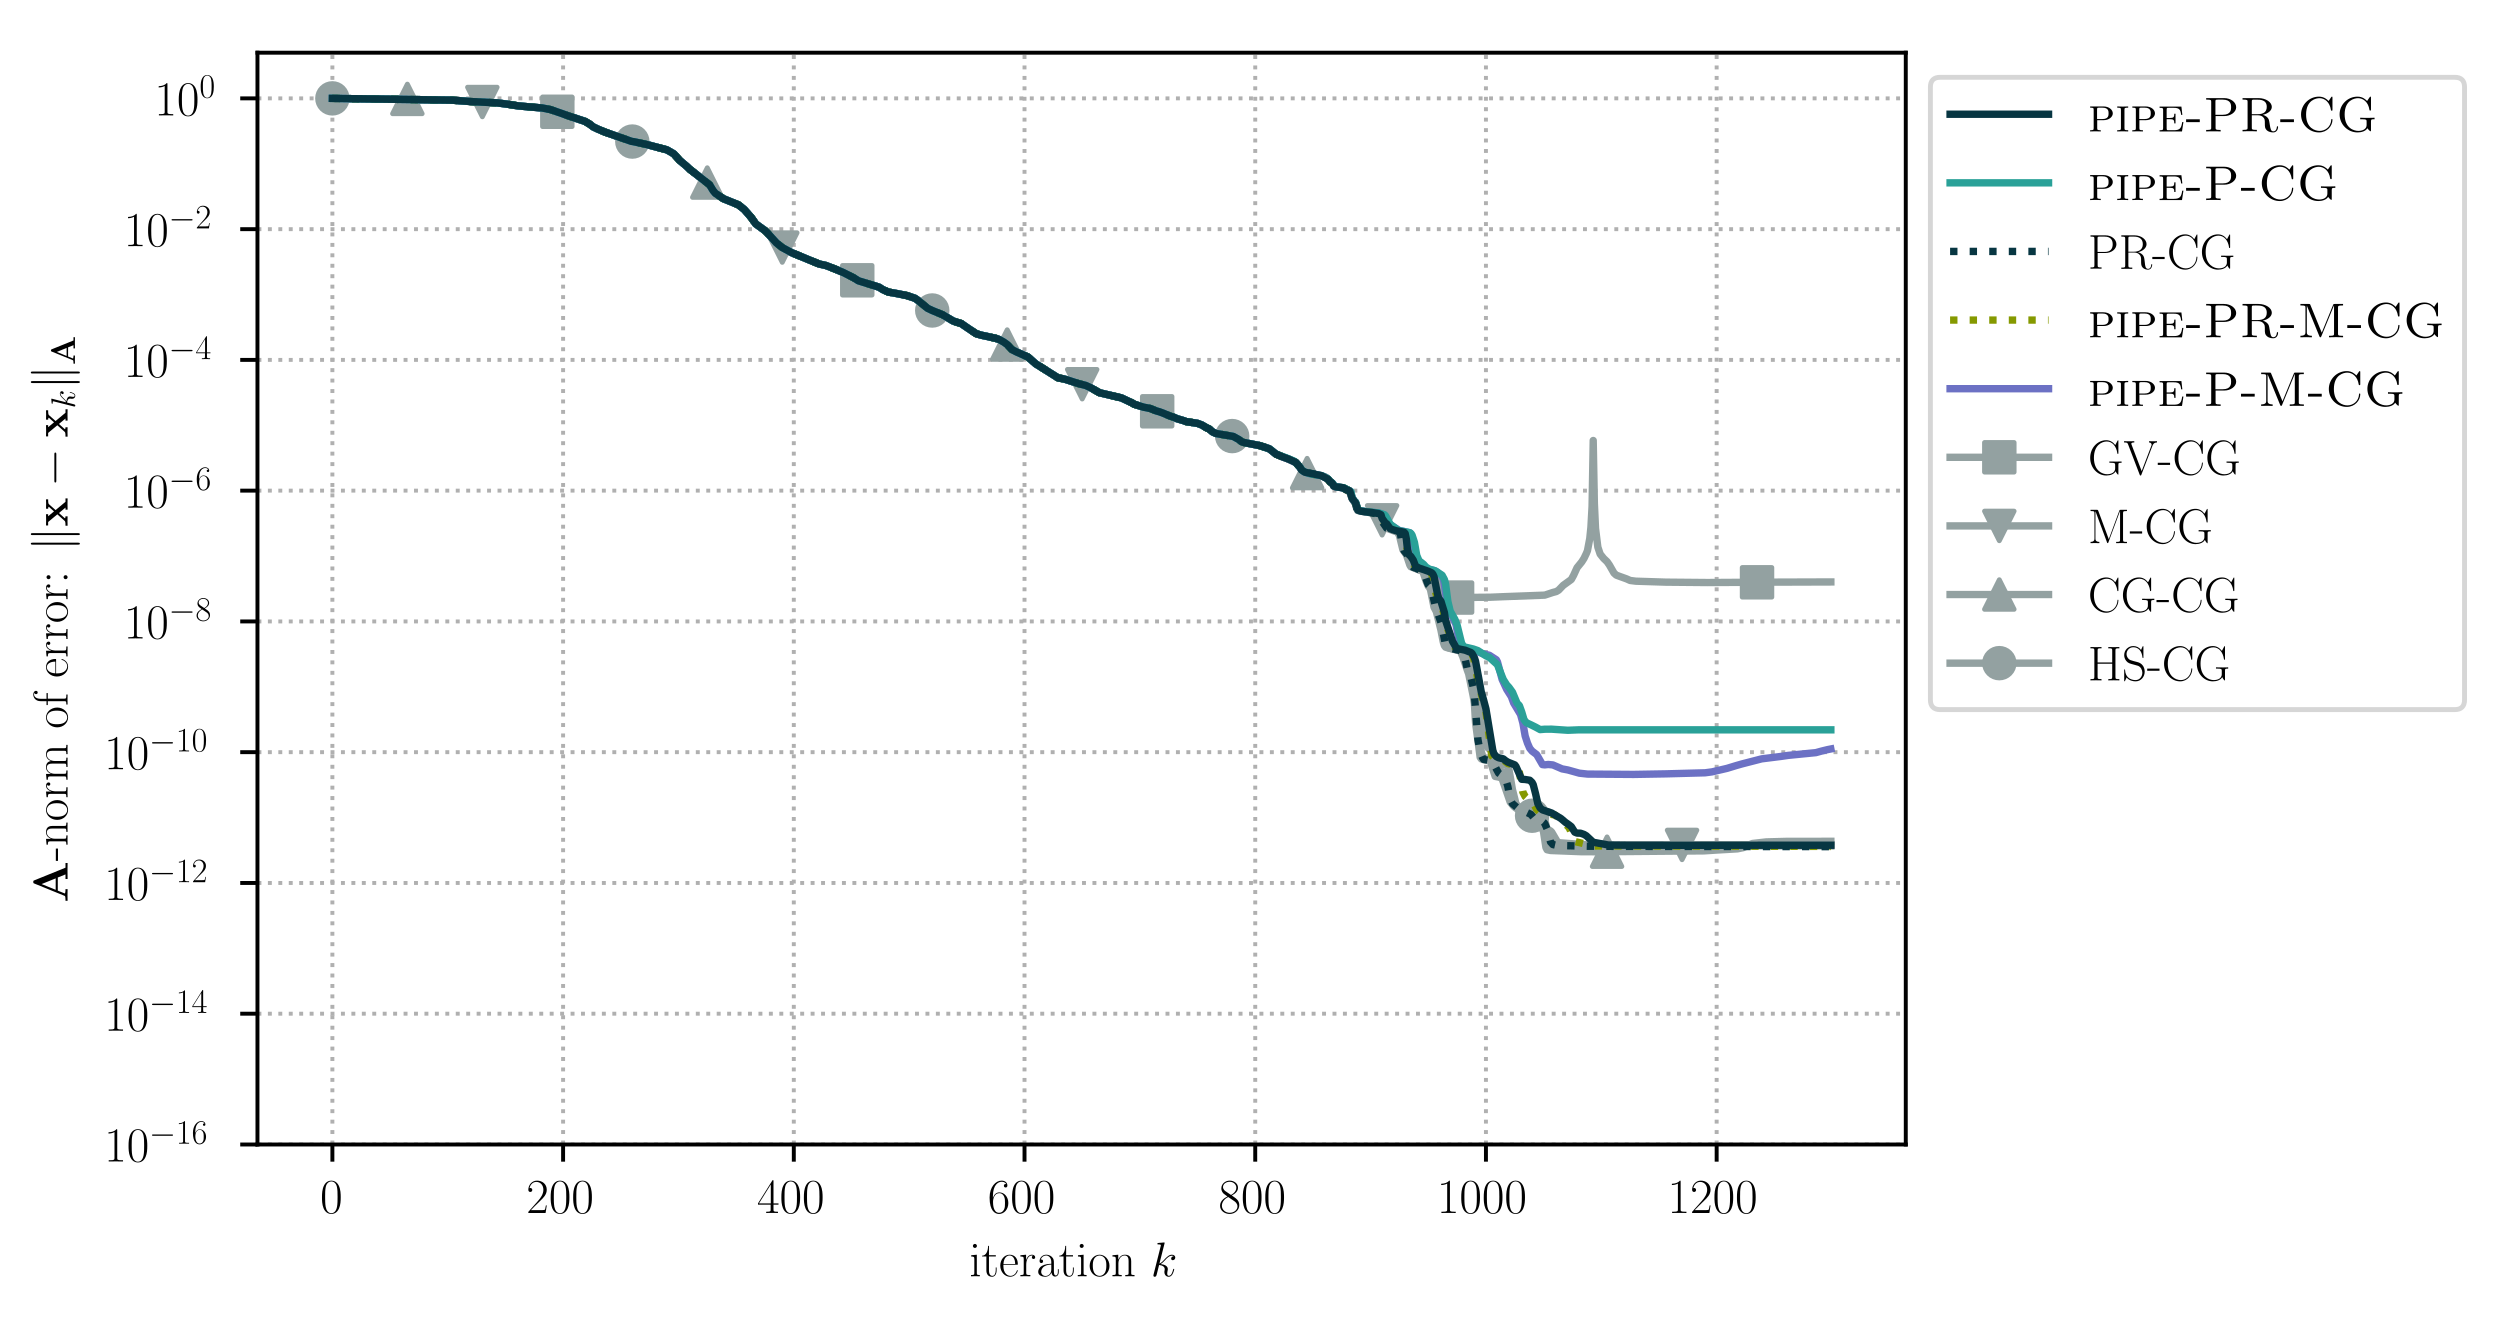 <?xml version="1.0" encoding="utf-8" standalone="no"?>
<!DOCTYPE svg PUBLIC "-//W3C//DTD SVG 1.1//EN"
  "http://www.w3.org/Graphics/SVG/1.1/DTD/svg11.dtd">
<!-- Created with matplotlib (https://matplotlib.org/) -->
<svg height="268.371pt" version="1.1" viewBox="0 0 507.791 268.371" width="507.791pt" xmlns="http://www.w3.org/2000/svg" xmlns:xlink="http://www.w3.org/1999/xlink">
 <defs>
  <style type="text/css">
*{stroke-linecap:butt;stroke-linejoin:round;}
  </style>
 </defs>
 <g id="figure_1">
  <g id="patch_1">
   <path d="M -0 268.371 
L 507.791 268.371 
L 507.791 0 
L -0 0 
z
" style="fill:#ffffff;"/>
  </g>
  <g id="axes_1">
   <g id="patch_2">
    <path d="M 52.294 232.46 
L 387.094 232.46 
L 387.094 10.7 
L 52.294 10.7 
z
" style="fill:#ffffff;"/>
   </g>
   <g id="matplotlib.axis_1">
    <g id="xtick_1">
     <g id="line2d_1">
      <path clip-path="url(#p37248290e1)" d="M 67.513 232.46 
L 67.513 10.7 
" style="fill:none;stroke:#b0b0b0;stroke-dasharray:0.8,1.32;stroke-dashoffset:0;stroke-width:0.8;"/>
     </g>
     <g id="line2d_2">
      <defs>
       <path d="M 0 0 
L 0 3.5 
" id="mab26496f4d" style="stroke:#000000;stroke-width:0.8;"/>
      </defs>
      <g>
       <use style="stroke:#000000;stroke-width:0.8;" x="67.513" xlink:href="#mab26496f4d" y="232.46"/>
      </g>
     </g>
     <g id="text_1">
      <!-- $0$ -->
      <defs>
       <path d="M 42 31.844 
C 42 37.969 41.906 48.422 37.703 56.453 
C 34 63.484 28.094 66 22.906 66 
C 18.094 66 12 63.781 8.203 56.562 
C 4.203 49.016 3.797 39.672 3.797 31.844 
C 3.797 26.109 3.906 17.375 7 9.734 
C 11.297 -0.609 19 -2 22.906 -2 
C 27.5 -2 34.5 -0.109 38.594 9.438 
C 41.594 16.375 42 24.5 42 31.844 
z
M 22.906 -0.406 
C 16.5 -0.406 12.703 5.125 11.297 12.75 
C 10.203 18.688 10.203 27.328 10.203 32.953 
C 10.203 40.688 10.203 47.109 11.5 53.234 
C 13.406 61.781 19 64.391 22.906 64.391 
C 27 64.391 32.297 61.672 34.203 53.438 
C 35.5 47.719 35.594 40.984 35.594 32.953 
C 35.594 26.422 35.594 18.375 34.406 12.453 
C 32.297 1.5 26.406 -0.406 22.906 -0.406 
z
" id="CMR17-48"/>
      </defs>
      <g transform="translate(65.022 246.378)scale(0.1 -0.1)">
       <use transform="scale(0.996)" xlink:href="#CMR17-48"/>
      </g>
     </g>
    </g>
    <g id="xtick_2">
     <g id="line2d_3">
      <path clip-path="url(#p37248290e1)" d="M 114.374 232.46 
L 114.374 10.7 
" style="fill:none;stroke:#b0b0b0;stroke-dasharray:0.8,1.32;stroke-dashoffset:0;stroke-width:0.8;"/>
     </g>
     <g id="line2d_4">
      <g>
       <use style="stroke:#000000;stroke-width:0.8;" x="114.374" xlink:href="#mab26496f4d" y="232.46"/>
      </g>
     </g>
     <g id="text_2">
      <!-- $200$ -->
      <defs>
       <path d="M 41.703 15.469 
L 39.906 15.469 
C 38.906 8.391 38.094 7.188 37.703 6.594 
C 37.203 5.797 30 5.797 28.594 5.797 
L 9.406 5.797 
C 13 9.688 20 16.766 28.5 24.938 
C 34.594 30.719 41.703 37.5 41.703 47.391 
C 41.703 59.188 32.297 66 21.797 66 
C 10.797 66 4.094 56.297 4.094 47.297 
C 4.094 43.391 7 42.891 8.203 42.891 
C 9.203 42.891 12.203 43.484 12.203 46.984 
C 12.203 50.094 9.594 51 8.203 51 
C 7.594 51 7 50.891 6.594 50.688 
C 8.5 59.188 14.297 63.391 20.406 63.391 
C 29.094 63.391 34.797 56.5 34.797 47.391 
C 34.797 38.703 29.703 31.219 24 24.734 
L 4.094 2.297 
L 4.094 0 
L 39.297 0 
z
" id="CMR17-50"/>
      </defs>
      <g transform="translate(106.902 246.378)scale(0.1 -0.1)">
       <use transform="scale(0.996)" xlink:href="#CMR17-50"/>
       <use transform="translate(45.69 0)scale(0.996)" xlink:href="#CMR17-48"/>
       <use transform="translate(91.381 0)scale(0.996)" xlink:href="#CMR17-48"/>
      </g>
     </g>
    </g>
    <g id="xtick_3">
     <g id="line2d_5">
      <path clip-path="url(#p37248290e1)" d="M 161.235 232.46 
L 161.235 10.7 
" style="fill:none;stroke:#b0b0b0;stroke-dasharray:0.8,1.32;stroke-dashoffset:0;stroke-width:0.8;"/>
     </g>
     <g id="line2d_6">
      <g>
       <use style="stroke:#000000;stroke-width:0.8;" x="161.235" xlink:href="#mab26496f4d" y="232.46"/>
      </g>
     </g>
     <g id="text_3">
      <!-- $400$ -->
      <defs>
       <path d="M 33.594 64.797 
C 33.594 66.891 33.5 67 31.703 67 
L 2 19.594 
L 2 17 
L 27.797 17 
L 27.797 7.188 
C 27.797 3.594 27.594 2.594 20.594 2.594 
L 18.703 2.594 
L 18.703 0 
C 21.906 0.188 27.297 0.188 30.703 0.188 
C 34.094 0.188 39.5 0.188 42.703 0 
L 42.703 2.594 
L 40.797 2.594 
C 33.797 2.594 33.594 3.594 33.594 7.188 
L 33.594 17 
L 43.797 17 
L 43.797 19.594 
L 33.594 19.594 
z
M 28.094 58.172 
L 28.094 19.594 
L 4 19.594 
z
" id="CMR17-52"/>
      </defs>
      <g transform="translate(153.763 246.378)scale(0.1 -0.1)">
       <use transform="scale(0.996)" xlink:href="#CMR17-52"/>
       <use transform="translate(45.69 0)scale(0.996)" xlink:href="#CMR17-48"/>
       <use transform="translate(91.381 0)scale(0.996)" xlink:href="#CMR17-48"/>
      </g>
     </g>
    </g>
    <g id="xtick_4">
     <g id="line2d_7">
      <path clip-path="url(#p37248290e1)" d="M 208.096 232.46 
L 208.096 10.7 
" style="fill:none;stroke:#b0b0b0;stroke-dasharray:0.8,1.32;stroke-dashoffset:0;stroke-width:0.8;"/>
     </g>
     <g id="line2d_8">
      <g>
       <use style="stroke:#000000;stroke-width:0.8;" x="208.096" xlink:href="#mab26496f4d" y="232.46"/>
      </g>
     </g>
     <g id="text_4">
      <!-- $600$ -->
      <defs>
       <path d="M 10.594 34.344 
C 10.594 58 21.797 63.688 28.297 63.688 
C 30.406 63.688 35.5 63.266 37.5 59.094 
C 35.906 59.094 32.906 59.094 32.906 55.594 
C 32.906 52.891 35.094 52 36.5 52 
C 37.406 52 40.094 52.391 40.094 55.797 
C 40.094 62.297 35.094 66 28.203 66 
C 16.297 66 3.797 53.297 3.797 31.422 
C 3.797 4.016 15.094 -2 23.094 -2 
C 32.797 -2 42 6.734 42 20.234 
C 42 32.828 33.906 42 23.703 42 
C 17.594 42 13.094 37.969 10.594 30.922 
z
M 23.094 0.391 
C 10.797 0.391 10.797 18.938 10.797 22.656 
C 10.797 29.906 14.203 40.391 23.5 40.391 
C 25.203 40.391 30.094 40.391 33.406 33.438 
C 35.203 29.516 35.203 25.375 35.203 20.344 
C 35.203 14.906 35.203 10.875 33.094 6.844 
C 30.906 2.703 27.703 0.391 23.094 0.391 
z
" id="CMR17-54"/>
      </defs>
      <g transform="translate(200.624 246.378)scale(0.1 -0.1)">
       <use transform="scale(0.996)" xlink:href="#CMR17-54"/>
       <use transform="translate(45.69 0)scale(0.996)" xlink:href="#CMR17-48"/>
       <use transform="translate(91.381 0)scale(0.996)" xlink:href="#CMR17-48"/>
      </g>
     </g>
    </g>
    <g id="xtick_5">
     <g id="line2d_9">
      <path clip-path="url(#p37248290e1)" d="M 254.958 232.46 
L 254.958 10.7 
" style="fill:none;stroke:#b0b0b0;stroke-dasharray:0.8,1.32;stroke-dashoffset:0;stroke-width:0.8;"/>
     </g>
     <g id="line2d_10">
      <g>
       <use style="stroke:#000000;stroke-width:0.8;" x="254.958" xlink:href="#mab26496f4d" y="232.46"/>
      </g>
     </g>
     <g id="text_5">
      <!-- $800$ -->
      <defs>
       <path d="M 27.203 35.766 
C 33.5 38.969 39.906 43.797 39.906 51.531 
C 39.906 60.688 31.094 66 23 66 
C 13.906 66 5.906 59.375 5.906 50.234 
C 5.906 47.719 6.5 43.391 10.406 39.578 
C 11.406 38.578 15.594 35.562 18.297 33.656 
C 13.797 31.344 3.297 25.812 3.297 14.766 
C 3.297 4.406 13.094 -2 22.797 -2 
C 33.5 -2 42.5 5.719 42.5 15.969 
C 42.5 25.109 36.406 29.328 32.406 32.047 
z
M 14.094 44.609 
C 13.297 45.109 9.297 48.219 9.297 52.938 
C 9.297 59.078 15.594 63.688 22.797 63.688 
C 30.703 63.688 36.5 58.062 36.5 51.531 
C 36.5 42.188 26.094 36.859 25.594 36.859 
C 25.5 36.859 25.406 36.859 24.594 37.469 
z
M 32.5 24 
C 34 22.906 38.797 19.578 38.797 13.453 
C 38.797 6.016 31.406 0.391 23 0.391 
C 13.906 0.391 7 6.922 7 14.859 
C 7 22.797 13.094 29.438 20 32.547 
z
" id="CMR17-56"/>
      </defs>
      <g transform="translate(247.486 246.378)scale(0.1 -0.1)">
       <use transform="scale(0.996)" xlink:href="#CMR17-56"/>
       <use transform="translate(45.69 0)scale(0.996)" xlink:href="#CMR17-48"/>
       <use transform="translate(91.381 0)scale(0.996)" xlink:href="#CMR17-48"/>
      </g>
     </g>
    </g>
    <g id="xtick_6">
     <g id="line2d_11">
      <path clip-path="url(#p37248290e1)" d="M 301.819 232.46 
L 301.819 10.7 
" style="fill:none;stroke:#b0b0b0;stroke-dasharray:0.8,1.32;stroke-dashoffset:0;stroke-width:0.8;"/>
     </g>
     <g id="line2d_12">
      <g>
       <use style="stroke:#000000;stroke-width:0.8;" x="301.819" xlink:href="#mab26496f4d" y="232.46"/>
      </g>
     </g>
     <g id="text_6">
      <!-- $1000$ -->
      <defs>
       <path d="M 26.594 63.797 
C 26.594 65.891 26.5 66 25.094 66 
C 21.203 61.359 15.297 59.891 9.703 59.688 
C 9.406 59.688 8.906 59.688 8.797 59.5 
C 8.703 59.297 8.703 59.094 8.703 57 
C 11.797 57 17 57.594 21 59.984 
L 21 7.297 
C 21 3.797 20.797 2.594 12.203 2.594 
L 9.203 2.594 
L 9.203 0 
C 14 0.094 19 0.188 23.797 0.188 
C 28.594 0.188 33.594 0.094 38.406 0 
L 38.406 2.594 
L 35.406 2.594 
C 26.797 2.594 26.594 3.688 26.594 7.297 
z
" id="CMR17-49"/>
      </defs>
      <g transform="translate(291.856 246.378)scale(0.1 -0.1)">
       <use transform="scale(0.996)" xlink:href="#CMR17-49"/>
       <use transform="translate(45.69 0)scale(0.996)" xlink:href="#CMR17-48"/>
       <use transform="translate(91.381 0)scale(0.996)" xlink:href="#CMR17-48"/>
       <use transform="translate(137.071 0)scale(0.996)" xlink:href="#CMR17-48"/>
      </g>
     </g>
    </g>
    <g id="xtick_7">
     <g id="line2d_13">
      <path clip-path="url(#p37248290e1)" d="M 348.68 232.46 
L 348.68 10.7 
" style="fill:none;stroke:#b0b0b0;stroke-dasharray:0.8,1.32;stroke-dashoffset:0;stroke-width:0.8;"/>
     </g>
     <g id="line2d_14">
      <g>
       <use style="stroke:#000000;stroke-width:0.8;" x="348.68" xlink:href="#mab26496f4d" y="232.46"/>
      </g>
     </g>
     <g id="text_7">
      <!-- $1200$ -->
      <g transform="translate(338.717 246.378)scale(0.1 -0.1)">
       <use transform="scale(0.996)" xlink:href="#CMR17-49"/>
       <use transform="translate(45.69 0)scale(0.996)" xlink:href="#CMR17-50"/>
       <use transform="translate(91.381 0)scale(0.996)" xlink:href="#CMR17-48"/>
       <use transform="translate(137.071 0)scale(0.996)" xlink:href="#CMR17-48"/>
      </g>
     </g>
    </g>
    <g id="text_8">
     <!-- iteration $k$ -->
     <defs>
      <path d="M 15.5 61.891 
C 15.5 64.094 13.703 66 11.406 66 
C 9.203 66 7.297 64.188 7.297 61.891 
C 7.297 59.688 9.094 57.797 11.406 57.797 
C 13.594 57.797 15.5 59.594 15.5 61.891 
z
M 3.797 42.891 
L 3.797 40.297 
C 9.406 40.297 10.203 39.688 10.203 34.859 
L 10.203 6.922 
C 10.203 3.094 9.797 2.594 3.406 2.594 
L 3.406 0 
C 5.797 0.188 10.094 0.188 12.594 0.188 
C 15 0.188 19.094 0.188 21.406 0 
L 21.406 2.594 
C 15.5 2.594 15.297 3.203 15.297 6.812 
L 15.297 44 
z
" id="CMR17-105"/>
      <path d="M 15.094 40.391 
L 29.094 40.391 
L 29.094 43 
L 15.094 43 
L 15.094 62 
L 13.297 62 
C 13.094 51.438 9.594 42.188 1.094 41.984 
L 1.094 40.391 
L 9.797 40.391 
L 9.797 12.156 
C 9.797 10.234 9.797 -1 21.406 -1 
C 27.297 -1 30.703 4.812 30.703 12.25 
L 30.703 17.984 
L 28.906 17.984 
L 28.906 12.344 
C 28.906 5.422 26.203 0.797 22 0.797 
C 19.094 0.797 15.094 2.797 15.094 11.953 
z
" id="CMR17-116"/>
      <path d="M 38.094 23.484 
C 38.5 23.891 38.5 24.094 38.5 25.094 
C 38.5 35.172 33.094 44 21.703 44 
C 11.094 44 2.703 33.984 2.703 21.781 
C 2.703 8.656 12.203 -1 22.797 -1 
C 34 -1 38.406 9.672 38.406 11.797 
C 38.406 12.5 37.797 12.5 37.594 12.5 
C 36.906 12.5 36.797 12.297 36.406 11.078 
C 34.203 4.219 28.703 0.797 23.5 0.797 
C 19.203 0.797 14.906 3.219 12.203 7.656 
C 9.094 12.797 9.094 18.75 9.094 23.484 
z
M 9.203 25 
C 9.906 39.234 17.594 42.391 21.594 42.391 
C 28.406 42.391 33 36.062 33.094 25 
z
" id="CMR17-101"/>
      <path d="M 15 23.703 
C 15 33.344 19.094 42.391 26.594 42.391 
C 27.297 42.391 28 42.297 28.703 41.984 
C 28.703 41.984 26.5 41.281 26.5 38.672 
C 26.5 36.266 28.406 35.266 29.906 35.266 
C 31.094 35.266 33.297 35.969 33.297 38.781 
C 33.297 41.984 30.094 44 26.703 44 
C 19.094 44 15.797 36.562 14.797 33.047 
L 14.703 33.047 
L 14.703 44 
L 3.094 42.891 
L 3.094 40.281 
C 9 40.281 9.906 39.688 9.906 34.859 
L 9.906 6.922 
C 9.906 3.094 9.5 2.594 3.094 2.594 
L 3.094 0 
C 5.5 0.188 10.094 0.188 12.703 0.188 
C 15.594 0.188 20.703 0.188 23.406 0 
L 23.406 2.594 
C 16.203 2.594 15 2.594 15 7.109 
z
" id="CMR17-114"/>
      <path d="M 36 25.875 
C 36 32 36 35.547 31.797 39.594 
C 28.094 42.984 23.797 44 20.406 44 
C 12.5 44 6.797 37.625 6.797 30.891 
C 6.797 27.188 9.797 27 10.406 27 
C 11.703 27 14 27.797 14 30.594 
C 14 33.094 12.094 34.188 10.406 34.188 
C 10 34.188 9.5 34.094 9.203 34 
C 11.297 40.531 16.703 42.391 20.203 42.391 
C 25.203 42.391 30.703 37.828 30.703 29.297 
L 30.703 25.5 
C 24.797 25.297 17.703 24.5 12.094 21.453 
C 5.797 17.922 4 12.844 4 9 
C 4 1.203 13 -1 18.297 -1 
C 23.797 -1 28.906 2.109 31.094 7.891 
C 31.297 3.422 34.094 -0.609 38.5 -0.609 
C 40.594 -0.609 45.906 0.797 45.906 8.797 
L 45.906 14.469 
L 44.094 14.469 
L 44.094 8.703 
C 44.094 2.516 41.406 1.703 40.094 1.703 
C 36 1.703 36 6.969 36 11.438 
z
M 30.703 13.859 
C 30.703 5.047 24.5 0.594 19 0.594 
C 14 0.594 10.094 4.344 10.094 9 
C 10.094 12.047 11.406 17.406 17.203 20.656 
C 22 23.391 27.5 23.797 30.703 24 
z
" id="CMR17-97"/>
      <path d="M 43.094 21.188 
C 43.094 34 33.797 44 22.906 44 
C 12 44 2.703 34 2.703 21.188 
C 2.703 8.594 12 -1 22.906 -1 
C 33.797 -1 43.094 8.594 43.094 21.188 
z
M 22.906 0.797 
C 18.203 0.797 14.203 3.594 11.906 7.5 
C 9.406 12 9.094 17.594 9.094 22 
C 9.094 26.188 9.297 31.391 11.906 35.891 
C 13.906 39.188 17.797 42.391 22.906 42.391 
C 27.406 42.391 31.203 39.891 33.594 36.391 
C 36.703 31.688 36.703 25.094 36.703 22 
C 36.703 18.094 36.5 12.094 33.797 7.297 
C 31 2.688 26.703 0.797 22.906 0.797 
z
" id="CMR17-111"/>
      <path d="M 41.5 30.531 
C 41.5 35.656 40.5 44 28.703 44 
C 20.797 44 16.703 37.875 15.203 33.844 
L 15.094 33.844 
L 15.094 44 
L 3.297 42.891 
L 3.297 40.281 
C 9.203 40.281 10.094 39.688 10.094 34.859 
L 10.094 6.922 
C 10.094 3.094 9.703 2.594 3.297 2.594 
L 3.297 0 
C 5.703 0.188 10.094 0.188 12.703 0.188 
C 15.297 0.188 19.797 0.188 22.203 0 
L 22.203 2.594 
C 15.797 2.594 15.406 3 15.406 6.922 
L 15.406 26.219 
C 15.406 35.453 21 42.391 28 42.391 
C 35.406 42.391 36.203 35.766 36.203 30.938 
L 36.203 6.922 
C 36.203 3.094 35.797 2.594 29.406 2.594 
L 29.406 0 
C 31.797 0.188 36.203 0.188 38.797 0.188 
C 41.406 0.188 45.906 0.188 48.297 0 
L 48.297 2.594 
C 41.906 2.594 41.5 3 41.5 6.922 
z
" id="CMR17-110"/>
      <path d="M 28.094 66.484 
C 28.203 66.891 28.406 67.484 28.406 67.984 
C 28.406 69 27.406 69 27.203 69 
C 27.094 69 23.5 68.688 21.703 68.484 
C 20 68.391 18.5 68.188 16.703 68.094 
C 14.297 67.891 13.594 67.797 13.594 65.984 
C 13.594 64.984 14.594 64.984 15.594 64.984 
C 20.703 64.984 20.703 64.109 20.703 63.125 
C 20.703 62.719 20.703 62.531 20.203 60.75 
L 5.906 3.906 
C 5.5 2.391 5.5 2.203 5.5 1.594 
C 5.5 -0.609 7.203 -1 8.203 -1 
C 11 -1 11.594 1.188 12.406 4.297 
L 17.094 23.062 
C 24.297 22.266 28.594 19.25 28.594 14.438 
C 28.594 13.828 28.594 13.438 28.297 11.922 
C 27.906 10.422 27.906 9.219 27.906 8.719 
C 27.906 2.891 31.703 -1 36.797 -1 
C 41.406 -1 43.797 3.203 44.594 4.609 
C 46.703 8.312 48 13.938 48 14.328 
C 48 14.828 47.594 15.234 47 15.234 
C 46.094 15.234 46 14.828 45.594 13.234 
C 44.203 8.016 42.094 1 37 1 
C 35 1 33.703 2 33.703 5.812 
C 33.703 7.719 34.094 9.922 34.5 11.422 
C 34.906 13.234 34.906 13.328 34.906 14.531 
C 34.906 20.453 29.594 23.766 20.406 24.969 
C 24 27.172 27.594 31.078 29 32.594 
C 34.703 38.984 38.594 41.984 43.203 41.984 
C 45.5 41.984 46.094 41.484 46.797 41 
C 43.094 40.594 41.703 37.984 41.703 35.984 
C 41.703 33.594 43.594 32.797 45 32.797 
C 47.703 32.797 50.094 35.094 50.094 38.297 
C 50.094 41.156 47.797 44 43.297 44 
C 37.797 44 33.297 40.297 26.203 32.297 
C 25.203 31.078 21.5 27.281 17.797 25.875 
z
" id="CMMI12-107"/>
     </defs>
     <g transform="translate(196.885 259.234)scale(0.1 -0.1)">
      <use transform="scale(0.996)" xlink:href="#CMR17-105"/>
      <use transform="translate(24.871 0)scale(0.996)" xlink:href="#CMR17-116"/>
      <use transform="translate(60.152 0)scale(0.996)" xlink:href="#CMR17-101"/>
      <use transform="translate(100.637 0)scale(0.996)" xlink:href="#CMR17-114"/>
      <use transform="translate(135.918 0)scale(0.996)" xlink:href="#CMR17-97"/>
      <use transform="translate(181.609 0)scale(0.996)" xlink:href="#CMR17-116"/>
      <use transform="translate(216.889 0)scale(0.996)" xlink:href="#CMR17-105"/>
      <use transform="translate(241.761 0)scale(0.996)" xlink:href="#CMR17-111"/>
      <use transform="translate(287.451 0)scale(0.996)" xlink:href="#CMR17-110"/>
      <use transform="translate(368.422 0)scale(0.996)" xlink:href="#CMMI12-107"/>
     </g>
    </g>
   </g>
   <g id="matplotlib.axis_2">
    <g id="ytick_1">
     <g id="line2d_15">
      <path clip-path="url(#p37248290e1)" d="M 52.294 232.46 
L 387.094 232.46 
" style="fill:none;stroke:#b0b0b0;stroke-dasharray:0.8,1.32;stroke-dashoffset:0;stroke-width:0.8;"/>
     </g>
     <g id="line2d_16">
      <defs>
       <path d="M 0 0 
L -3.5 0 
" id="m83c917d792" style="stroke:#000000;stroke-width:0.8;"/>
      </defs>
      <g>
       <use style="stroke:#000000;stroke-width:0.8;" x="52.294" xlink:href="#m83c917d792" y="232.46"/>
      </g>
     </g>
     <g id="text_9">
      <!-- $10^{-16}$ -->
      <defs>
       <path d="M 65.906 23 
C 67.594 23 69.406 23 69.406 25 
C 69.406 27 67.594 27 65.906 27 
L 11.797 27 
C 10.094 27 8.297 27 8.297 25 
C 8.297 23 10.094 23 11.797 23 
z
" id="CMSY10-0"/>
      </defs>
      <g transform="translate(21.163 235.919)scale(0.1 -0.1)">
       <use transform="scale(0.996)" xlink:href="#CMR17-49"/>
       <use transform="translate(45.69 0)scale(0.996)" xlink:href="#CMR17-48"/>
       <use transform="translate(91.381 36.154)scale(0.697)" xlink:href="#CMSY10-0"/>
       <use transform="translate(145.622 36.154)scale(0.697)" xlink:href="#CMR17-49"/>
       <use transform="translate(177.605 36.154)scale(0.697)" xlink:href="#CMR17-54"/>
      </g>
     </g>
    </g>
    <g id="ytick_2">
     <g id="line2d_17">
      <path clip-path="url(#p37248290e1)" d="M 52.294 205.9 
L 387.094 205.9 
" style="fill:none;stroke:#b0b0b0;stroke-dasharray:0.8,1.32;stroke-dashoffset:0;stroke-width:0.8;"/>
     </g>
     <g id="line2d_18">
      <g>
       <use style="stroke:#000000;stroke-width:0.8;" x="52.294" xlink:href="#m83c917d792" y="205.9"/>
      </g>
     </g>
     <g id="text_10">
      <!-- $10^{-14}$ -->
      <g transform="translate(21.163 209.36)scale(0.1 -0.1)">
       <use transform="scale(0.996)" xlink:href="#CMR17-49"/>
       <use transform="translate(45.69 0)scale(0.996)" xlink:href="#CMR17-48"/>
       <use transform="translate(91.381 36.154)scale(0.697)" xlink:href="#CMSY10-0"/>
       <use transform="translate(145.622 36.154)scale(0.697)" xlink:href="#CMR17-49"/>
       <use transform="translate(177.605 36.154)scale(0.697)" xlink:href="#CMR17-52"/>
      </g>
     </g>
    </g>
    <g id="ytick_3">
     <g id="line2d_19">
      <path clip-path="url(#p37248290e1)" d="M 52.294 179.341 
L 387.094 179.341 
" style="fill:none;stroke:#b0b0b0;stroke-dasharray:0.8,1.32;stroke-dashoffset:0;stroke-width:0.8;"/>
     </g>
     <g id="line2d_20">
      <g>
       <use style="stroke:#000000;stroke-width:0.8;" x="52.294" xlink:href="#m83c917d792" y="179.341"/>
      </g>
     </g>
     <g id="text_11">
      <!-- $10^{-12}$ -->
      <g transform="translate(21.163 182.8)scale(0.1 -0.1)">
       <use transform="scale(0.996)" xlink:href="#CMR17-49"/>
       <use transform="translate(45.69 0)scale(0.996)" xlink:href="#CMR17-48"/>
       <use transform="translate(91.381 36.154)scale(0.697)" xlink:href="#CMSY10-0"/>
       <use transform="translate(145.622 36.154)scale(0.697)" xlink:href="#CMR17-49"/>
       <use transform="translate(177.605 36.154)scale(0.697)" xlink:href="#CMR17-50"/>
      </g>
     </g>
    </g>
    <g id="ytick_4">
     <g id="line2d_21">
      <path clip-path="url(#p37248290e1)" d="M 52.294 152.781 
L 387.094 152.781 
" style="fill:none;stroke:#b0b0b0;stroke-dasharray:0.8,1.32;stroke-dashoffset:0;stroke-width:0.8;"/>
     </g>
     <g id="line2d_22">
      <g>
       <use style="stroke:#000000;stroke-width:0.8;" x="52.294" xlink:href="#m83c917d792" y="152.781"/>
      </g>
     </g>
     <g id="text_12">
      <!-- $10^{-10}$ -->
      <g transform="translate(21.163 156.24)scale(0.1 -0.1)">
       <use transform="scale(0.996)" xlink:href="#CMR17-49"/>
       <use transform="translate(45.69 0)scale(0.996)" xlink:href="#CMR17-48"/>
       <use transform="translate(91.381 36.154)scale(0.697)" xlink:href="#CMSY10-0"/>
       <use transform="translate(145.622 36.154)scale(0.697)" xlink:href="#CMR17-49"/>
       <use transform="translate(177.605 36.154)scale(0.697)" xlink:href="#CMR17-48"/>
      </g>
     </g>
    </g>
    <g id="ytick_5">
     <g id="line2d_23">
      <path clip-path="url(#p37248290e1)" d="M 52.294 126.221 
L 387.094 126.221 
" style="fill:none;stroke:#b0b0b0;stroke-dasharray:0.8,1.32;stroke-dashoffset:0;stroke-width:0.8;"/>
     </g>
     <g id="line2d_24">
      <g>
       <use style="stroke:#000000;stroke-width:0.8;" x="52.294" xlink:href="#m83c917d792" y="126.221"/>
      </g>
     </g>
     <g id="text_13">
      <!-- $10^{-8}$ -->
      <g transform="translate(25.134 129.68)scale(0.1 -0.1)">
       <use transform="scale(0.996)" xlink:href="#CMR17-49"/>
       <use transform="translate(45.69 0)scale(0.996)" xlink:href="#CMR17-48"/>
       <use transform="translate(91.381 36.154)scale(0.697)" xlink:href="#CMSY10-0"/>
       <use transform="translate(145.622 36.154)scale(0.697)" xlink:href="#CMR17-56"/>
      </g>
     </g>
    </g>
    <g id="ytick_6">
     <g id="line2d_25">
      <path clip-path="url(#p37248290e1)" d="M 52.294 99.661 
L 387.094 99.661 
" style="fill:none;stroke:#b0b0b0;stroke-dasharray:0.8,1.32;stroke-dashoffset:0;stroke-width:0.8;"/>
     </g>
     <g id="line2d_26">
      <g>
       <use style="stroke:#000000;stroke-width:0.8;" x="52.294" xlink:href="#m83c917d792" y="99.661"/>
      </g>
     </g>
     <g id="text_14">
      <!-- $10^{-6}$ -->
      <g transform="translate(25.134 103.121)scale(0.1 -0.1)">
       <use transform="scale(0.996)" xlink:href="#CMR17-49"/>
       <use transform="translate(45.69 0)scale(0.996)" xlink:href="#CMR17-48"/>
       <use transform="translate(91.381 36.154)scale(0.697)" xlink:href="#CMSY10-0"/>
       <use transform="translate(145.622 36.154)scale(0.697)" xlink:href="#CMR17-54"/>
      </g>
     </g>
    </g>
    <g id="ytick_7">
     <g id="line2d_27">
      <path clip-path="url(#p37248290e1)" d="M 52.294 73.102 
L 387.094 73.102 
" style="fill:none;stroke:#b0b0b0;stroke-dasharray:0.8,1.32;stroke-dashoffset:0;stroke-width:0.8;"/>
     </g>
     <g id="line2d_28">
      <g>
       <use style="stroke:#000000;stroke-width:0.8;" x="52.294" xlink:href="#m83c917d792" y="73.102"/>
      </g>
     </g>
     <g id="text_15">
      <!-- $10^{-4}$ -->
      <g transform="translate(25.134 76.561)scale(0.1 -0.1)">
       <use transform="scale(0.996)" xlink:href="#CMR17-49"/>
       <use transform="translate(45.69 0)scale(0.996)" xlink:href="#CMR17-48"/>
       <use transform="translate(91.381 36.154)scale(0.697)" xlink:href="#CMSY10-0"/>
       <use transform="translate(145.622 36.154)scale(0.697)" xlink:href="#CMR17-52"/>
      </g>
     </g>
    </g>
    <g id="ytick_8">
     <g id="line2d_29">
      <path clip-path="url(#p37248290e1)" d="M 52.294 46.542 
L 387.094 46.542 
" style="fill:none;stroke:#b0b0b0;stroke-dasharray:0.8,1.32;stroke-dashoffset:0;stroke-width:0.8;"/>
     </g>
     <g id="line2d_30">
      <g>
       <use style="stroke:#000000;stroke-width:0.8;" x="52.294" xlink:href="#m83c917d792" y="46.542"/>
      </g>
     </g>
     <g id="text_16">
      <!-- $10^{-2}$ -->
      <g transform="translate(25.134 50.001)scale(0.1 -0.1)">
       <use transform="scale(0.996)" xlink:href="#CMR17-49"/>
       <use transform="translate(45.69 0)scale(0.996)" xlink:href="#CMR17-48"/>
       <use transform="translate(91.381 36.154)scale(0.697)" xlink:href="#CMSY10-0"/>
       <use transform="translate(145.622 36.154)scale(0.697)" xlink:href="#CMR17-50"/>
      </g>
     </g>
    </g>
    <g id="ytick_9">
     <g id="line2d_31">
      <path clip-path="url(#p37248290e1)" d="M 52.294 19.982 
L 387.094 19.982 
" style="fill:none;stroke:#b0b0b0;stroke-dasharray:0.8,1.32;stroke-dashoffset:0;stroke-width:0.8;"/>
     </g>
     <g id="line2d_32">
      <g>
       <use style="stroke:#000000;stroke-width:0.8;" x="52.294" xlink:href="#m83c917d792" y="19.982"/>
      </g>
     </g>
     <g id="text_17">
      <!-- $10^{0}$ -->
      <g transform="translate(31.361 23.441)scale(0.1 -0.1)">
       <use transform="scale(0.996)" xlink:href="#CMR17-49"/>
       <use transform="translate(45.69 0)scale(0.996)" xlink:href="#CMR17-48"/>
       <use transform="translate(91.381 36.154)scale(0.697)" xlink:href="#CMR17-48"/>
      </g>
     </g>
    </g>
    <g id="text_18">
     <!-- $\mathbf{A}$-norm of error: $\| \mathbf{x}-\mathbf{x}_k \|_\mathbf{A}$ -->
     <defs>
      <path d="M 45.797 67.703 
C 45.094 69.5 44.906 70 42.5 70 
C 40 70 39.797 69.5 39.094 67.703 
L 14.297 6.703 
C 13.594 5.094 13.594 4.891 10.797 4.594 
C 8.297 4.297 7.906 4.297 5.703 4.297 
L 3.906 4.297 
L 3.906 0 
C 6.5 0.188 12.5 0.188 15.406 0.188 
C 18.094 0.188 25.406 0.188 27.703 0 
L 27.703 4.297 
C 25.5 4.297 21.703 4.297 18.906 5.406 
C 19.203 6.312 19.203 6.5 19.406 6.906 
L 24.703 20 
L 51.5 20 
L 57.797 4.297 
L 48.406 4.297 
L 48.406 0 
C 51.594 0.188 61.297 0.188 65.094 0.188 
C 68.297 0.188 78.5 0.188 81 0 
L 81 4.297 
L 71.5 4.297 
z
M 38.094 53.031 
L 49.703 24.297 
L 26.406 24.297 
z
" id="CMBX12-65"/>
      <path d="M 25.5 19.594 
L 25.5 24 
L 0.406 24 
L 0.406 19.594 
z
" id="CMR17-45"/>
      <path d="M 67.594 30.531 
C 67.594 35.562 66.703 44 54.797 44 
C 48 44 43.297 39.375 41.5 33.953 
L 41.406 33.953 
C 40.203 42.188 34.297 44 28.703 44 
C 20.797 44 16.703 37.875 15.203 33.844 
L 15.094 33.844 
L 15.094 44 
L 3.297 42.891 
L 3.297 40.281 
C 9.203 40.281 10.094 39.688 10.094 34.859 
L 10.094 6.922 
C 10.094 3.094 9.703 2.594 3.297 2.594 
L 3.297 0 
C 5.703 0.188 10.094 0.188 12.703 0.188 
C 15.297 0.188 19.797 0.188 22.203 0 
L 22.203 2.594 
C 15.797 2.594 15.406 3 15.406 6.922 
L 15.406 26.219 
C 15.406 35.453 21 42.391 28 42.391 
C 35.406 42.391 36.203 35.766 36.203 30.938 
L 36.203 6.922 
C 36.203 3.094 35.797 2.594 29.406 2.594 
L 29.406 0 
C 31.797 0.188 36.203 0.188 38.797 0.188 
C 41.406 0.188 45.906 0.188 48.297 0 
L 48.297 2.594 
C 41.906 2.594 41.5 3 41.5 6.922 
L 41.5 26.219 
C 41.5 35.453 47.094 42.391 54.094 42.391 
C 61.5 42.391 62.297 35.766 62.297 30.938 
L 62.297 6.922 
C 62.297 3.094 61.906 2.594 55.5 2.594 
L 55.5 0 
C 57.906 0.188 62.297 0.188 64.906 0.188 
C 67.5 0.188 72 0.188 74.406 0 
L 74.406 2.594 
C 68 2.594 67.594 3 67.594 6.922 
z
" id="CMR17-109"/>
      <path d="M 15.297 40.391 
L 26.703 40.391 
L 26.703 43 
L 15.094 43 
L 15.094 55.297 
C 15.094 63.688 19.297 68.391 23.594 68.391 
C 24.906 68.391 26.406 68.172 27.406 67.797 
C 26.594 67.594 24.5 66.891 24.5 64.391 
C 24.5 61.797 26.5 61 27.906 61 
C 29.297 61 31.297 61.797 31.297 64.391 
C 31.297 68.016 27.703 70 23.703 70 
C 18 70 10.203 65.797 10.203 55.094 
L 10.203 43 
L 2.203 43 
L 2.203 40.391 
L 10.203 40.391 
L 10.203 6.891 
C 10.203 3.094 9.797 2.594 3.406 2.594 
L 3.406 0 
C 5.797 0.188 10.406 0.188 13 0.188 
C 15.906 0.188 21 0.188 23.703 0 
L 23.703 2.594 
C 16.5 2.594 15.297 2.594 15.297 7.094 
z
" id="CMR17-102"/>
      <path d="M 16.594 38.891 
C 16.594 41.391 14.594 43 12.5 43 
C 10.5 43 8.406 41.391 8.406 38.891 
C 8.406 36.391 10.406 34.797 12.5 34.797 
C 14.5 34.797 16.594 36.391 16.594 38.891 
z
M 16.594 4.094 
C 16.594 6.594 14.594 8.188 12.5 8.188 
C 10.5 8.188 8.406 6.594 8.406 4.094 
C 8.406 1.594 10.406 0 12.5 0 
C 14.5 0 16.594 1.594 16.594 4.094 
z
" id="CMR17-58"/>
      <path d="M 17.203 71.594 
C 17.203 73.188 17.203 75 15.203 75 
C 13.203 75 13.203 72.797 13.203 71.297 
L 13.203 -21.312 
C 13.203 -22.906 13.203 -25 15.203 -25 
C 17.203 -25 17.203 -23.203 17.203 -21.609 
z
M 36.703 71.297 
C 36.703 72.891 36.703 75 34.703 75 
C 32.703 75 32.703 73.188 32.703 71.594 
L 32.703 -21.609 
C 32.703 -23.203 32.703 -25 34.703 -25 
C 36.703 -25 36.703 -22.812 36.703 -21.312 
z
" id="CMSY10-107"/>
      <path d="M 33.703 24.469 
L 45.297 37.609 
C 46.406 38.906 47.297 39.688 55.594 39.688 
L 55.594 44 
C 50 43.797 49.797 43.797 46.406 43.797 
C 43.5 43.797 39.203 43.797 36.406 44 
L 36.406 39.688 
C 38.297 39.688 40.406 39.203 40.406 38.5 
C 40.406 38.312 39.906 37.609 39.703 37.422 
L 31 27.719 
L 21.094 39.688 
L 25.297 39.688 
L 25.297 44 
C 23 43.797 16.203 43.797 13.5 43.797 
C 10.5 43.797 5.094 43.797 2.297 44 
L 2.297 39.688 
L 9.406 39.688 
L 25 20.906 
L 12 6.375 
C 10.797 4.984 10.094 4.297 1.797 4.297 
L 1.797 0 
C 7.797 0.188 8 0.188 11.094 0.188 
C 14 0.188 18.203 0.188 21 0 
L 21 4.297 
C 19.094 4.297 17 4.781 17 5.484 
C 17 5.578 17 5.672 17.703 6.469 
L 27.703 17.641 
L 38.797 4.297 
L 34.594 4.297 
L 34.594 0 
C 37 0.188 43.703 0.188 46.5 0.188 
C 49.5 0.188 54.797 0.188 57.594 0 
L 57.594 4.297 
L 50.594 4.297 
z
" id="CMBX12-120"/>
     </defs>
     <g transform="translate(15.225 183.363)rotate(-90)scale(0.1 -0.1)">
      <use transform="translate(0 14.944)scale(0.996)" xlink:href="#CMBX12-65"/>
      <use transform="translate(84.636 14.944)scale(0.996)" xlink:href="#CMR17-45"/>
      <use transform="translate(114.712 14.944)scale(0.996)" xlink:href="#CMR17-110"/>
      <use transform="translate(165.608 14.944)scale(0.996)" xlink:href="#CMR17-111"/>
      <use transform="translate(211.298 14.944)scale(0.996)" xlink:href="#CMR17-114"/>
      <use transform="translate(246.579 14.944)scale(0.996)" xlink:href="#CMR17-109"/>
      <use transform="translate(353.575 14.944)scale(0.996)" xlink:href="#CMR17-111"/>
      <use transform="translate(399.265 14.944)scale(0.996)" xlink:href="#CMR17-102"/>
      <use transform="translate(456.814 14.944)scale(0.996)" xlink:href="#CMR17-101"/>
      <use transform="translate(497.3 14.944)scale(0.996)" xlink:href="#CMR17-114"/>
      <use transform="translate(532.581 14.944)scale(0.996)" xlink:href="#CMR17-114"/>
      <use transform="translate(567.862 14.944)scale(0.996)" xlink:href="#CMR17-111"/>
      <use transform="translate(613.552 14.944)scale(0.996)" xlink:href="#CMR17-114"/>
      <use transform="translate(648.833 14.944)scale(0.996)" xlink:href="#CMR17-58"/>
      <use transform="translate(714.19 14.944)scale(0.996)" xlink:href="#CMSY10-107"/>
      <use transform="translate(764.003 14.944)scale(0.996)" xlink:href="#CMBX12-120"/>
      <use transform="translate(845.295 14.944)scale(0.996)" xlink:href="#CMSY10-0"/>
      <use transform="translate(944.922 14.944)scale(0.996)" xlink:href="#CMBX12-120"/>
      <use transform="translate(1004.075 0)scale(0.697)" xlink:href="#CMMI12-107"/>
      <use transform="translate(1042.429 14.944)scale(0.996)" xlink:href="#CMSY10-107"/>
      <use transform="translate(1092.242 0)scale(0.697)" xlink:href="#CMBX12-65"/>
     </g>
    </g>
   </g>
   <g id="line2d_33">
    <path clip-path="url(#p37248290e1)" d="M 67.513 19.982 
L 91.88 20.346 
L 95.629 20.629 
L 101.018 20.896 
L 103.361 21.206 
L 105.236 21.504 
L 107.345 21.695 
L 110.156 21.933 
L 111.796 22.255 
L 114.374 23.146 
L 115.311 23.491 
L 118.826 24.653 
L 119.763 25.208 
L 120.466 25.76 
L 121.403 26.209 
L 122.809 26.802 
L 124.918 27.549 
L 127.261 28.357 
L 128.198 28.693 
L 129.838 29.018 
L 131.244 29.324 
L 133.587 29.944 
L 135.461 30.439 
L 136.867 31.252 
L 138.039 32.571 
L 139.445 33.752 
L 140.148 34.417 
L 141.085 35.144 
L 144.131 37.542 
L 144.834 38.696 
L 145.302 39.267 
L 146.942 40.364 
L 149.988 41.607 
L 151.16 42.539 
L 152.566 44.151 
L 153.503 45.475 
L 154.675 46.326 
L 155.377 46.831 
L 155.846 47.288 
L 157.72 49.352 
L 158.892 50.282 
L 160.766 51.305 
L 164.281 52.763 
L 165.453 53.24 
L 166.39 53.623 
L 167.796 53.942 
L 169.67 54.668 
L 171.31 55.367 
L 173.419 56.438 
L 174.356 57.033 
L 177.402 57.973 
L 178.574 58.341 
L 179.277 58.802 
L 180.448 59.327 
L 182.323 59.656 
L 184.197 60.034 
L 185.837 60.579 
L 186.54 61.076 
L 188.415 62.624 
L 189.352 63.065 
L 191.461 63.929 
L 193.569 65.184 
L 194.272 65.432 
L 195.209 65.704 
L 196.615 66.666 
L 198.255 67.765 
L 199.193 68.053 
L 202.239 68.716 
L 202.942 68.96 
L 203.879 69.48 
L 204.582 69.986 
L 205.519 70.995 
L 206.456 71.482 
L 208.799 72.52 
L 210.439 73.956 
L 211.142 74.375 
L 214.891 76.743 
L 215.828 76.919 
L 216.531 77.095 
L 219.109 77.931 
L 220.515 78.284 
L 221.452 78.709 
L 223.326 79.772 
L 227.778 80.82 
L 229.418 81.595 
L 229.887 81.804 
L 230.355 82.101 
L 232.23 82.692 
L 233.636 82.97 
L 234.807 83.444 
L 235.51 83.645 
L 236.213 83.904 
L 237.619 84.496 
L 238.556 84.807 
L 239.025 85.031 
L 240.431 85.443 
L 240.899 85.625 
L 243.242 85.992 
L 244.179 86.35 
L 244.648 86.646 
L 245.117 86.918 
L 245.585 87.113 
L 246.288 87.723 
L 246.991 88.05 
L 250.506 88.65 
L 251.677 89.301 
L 252.146 89.692 
L 252.614 89.872 
L 255.895 90.517 
L 257.769 91.13 
L 258.238 91.488 
L 259.175 92.236 
L 260.581 92.824 
L 261.752 93.264 
L 263.158 93.903 
L 264.095 94.966 
L 264.33 95.432 
L 265.033 95.912 
L 269.25 96.926 
L 269.719 97.33 
L 270.187 97.918 
L 270.422 98.006 
L 270.656 98.254 
L 270.89 98.723 
L 271.359 98.893 
L 272.765 99.069 
L 273.233 99.373 
L 274.171 99.893 
L 274.639 101.302 
L 275.342 102.254 
L 275.576 103.275 
L 275.811 103.688 
L 279.794 104.352 
L 280.028 104.763 
L 280.263 105.545 
L 280.965 106.034 
L 281.434 107.126 
L 283.777 107.922 
L 284.246 108.095 
L 285.417 112.146 
L 285.886 112.893 
L 286.589 115.04 
L 287.057 115.229 
L 287.76 115.506 
L 288.229 115.754 
L 289.166 115.984 
L 289.635 116.717 
L 289.869 117.962 
L 290.572 119.533 
L 290.806 119.774 
L 291.041 120.38 
L 291.509 122.678 
L 291.978 124.25 
L 292.446 125.355 
L 292.915 127.113 
L 293.149 127.749 
L 293.618 130.601 
L 293.852 131.164 
L 294.321 131.611 
L 295.258 131.853 
L 296.195 132.065 
L 296.898 132.23 
L 297.133 132.398 
L 297.367 132.755 
L 298.538 136.898 
L 299.241 139.061 
L 299.476 140.144 
L 299.944 145.813 
L 300.882 152.701 
L 301.35 154.125 
L 301.819 154.249 
L 302.99 154.512 
L 303.225 154.776 
L 303.927 156.398 
L 304.162 156.615 
L 304.865 156.581 
L 305.568 157.025 
L 305.802 157.394 
L 306.271 158.924 
L 306.739 162.086 
L 306.973 162.708 
L 309.082 164.406 
L 310.957 165.5 
L 311.425 165.807 
L 311.894 165.782 
L 312.831 165.607 
L 313.065 165.656 
L 313.534 166.17 
L 313.768 166.583 
L 314.003 167.482 
L 314.471 170.537 
L 314.94 171.378 
L 315.408 171.6 
L 316.58 171.63 
L 320.329 171.721 
L 324.078 171.781 
L 371.876 171.815 
L 371.876 171.815 
" style="fill:none;stroke:#93a1a1;stroke-linecap:square;stroke-width:1.5;"/>
    <defs>
     <path d="M 0 3 
C 0.796 3 1.559 2.684 2.121 2.121 
C 2.684 1.559 3 0.796 3 0 
C 3 -0.796 2.684 -1.559 2.121 -2.121 
C 1.559 -2.684 0.796 -3 0 -3 
C -0.796 -3 -1.559 -2.684 -2.121 -2.121 
C -2.684 -1.559 -3 -0.796 -3 0 
C -3 0.796 -2.684 1.559 -2.121 2.121 
C -1.559 2.684 -0.796 3 0 3 
z
" id="m8e072d83bc" style="stroke:#93a1a1;"/>
    </defs>
    <g clip-path="url(#p37248290e1)">
     <use style="fill:#93a1a1;stroke:#93a1a1;" x="67.513" xlink:href="#m8e072d83bc" y="19.982"/>
     <use style="fill:#93a1a1;stroke:#93a1a1;" x="128.432" xlink:href="#m8e072d83bc" y="28.753"/>
     <use style="fill:#93a1a1;stroke:#93a1a1;" x="189.352" xlink:href="#m8e072d83bc" y="63.065"/>
     <use style="fill:#93a1a1;stroke:#93a1a1;" x="250.271" xlink:href="#m8e072d83bc" y="88.575"/>
     <use style="fill:#93a1a1;stroke:#93a1a1;" x="311.191" xlink:href="#m8e072d83bc" y="165.689"/>
    </g>
   </g>
   <g id="line2d_34">
    <path clip-path="url(#p37248290e1)" d="M 67.513 19.982 
L 91.88 20.346 
L 95.629 20.629 
L 101.018 20.896 
L 103.361 21.206 
L 105.236 21.504 
L 107.345 21.695 
L 110.156 21.933 
L 111.796 22.255 
L 114.374 23.146 
L 115.311 23.491 
L 118.826 24.653 
L 119.763 25.208 
L 120.466 25.76 
L 121.403 26.209 
L 122.809 26.802 
L 124.918 27.549 
L 127.261 28.357 
L 128.198 28.693 
L 129.838 29.018 
L 131.244 29.324 
L 133.587 29.944 
L 135.461 30.439 
L 136.867 31.252 
L 138.039 32.571 
L 139.445 33.752 
L 140.148 34.417 
L 141.085 35.144 
L 144.131 37.542 
L 144.834 38.696 
L 145.302 39.267 
L 146.942 40.364 
L 149.988 41.607 
L 151.16 42.539 
L 152.566 44.151 
L 153.503 45.475 
L 154.675 46.326 
L 155.377 46.831 
L 155.846 47.288 
L 157.72 49.352 
L 158.892 50.282 
L 160.766 51.305 
L 164.281 52.763 
L 165.453 53.24 
L 166.39 53.623 
L 167.796 53.942 
L 169.67 54.668 
L 171.31 55.367 
L 173.419 56.438 
L 174.356 57.033 
L 177.402 57.973 
L 178.574 58.341 
L 179.277 58.802 
L 180.448 59.327 
L 182.323 59.656 
L 184.197 60.034 
L 185.837 60.579 
L 186.54 61.076 
L 188.415 62.624 
L 189.352 63.065 
L 191.461 63.929 
L 193.569 65.184 
L 194.272 65.432 
L 195.209 65.704 
L 196.615 66.666 
L 198.255 67.765 
L 199.193 68.053 
L 202.239 68.716 
L 202.942 68.96 
L 203.879 69.48 
L 204.582 69.986 
L 205.519 70.995 
L 206.456 71.482 
L 208.799 72.52 
L 210.439 73.956 
L 211.142 74.375 
L 214.891 76.743 
L 215.828 76.919 
L 216.531 77.095 
L 219.109 77.931 
L 220.515 78.284 
L 221.452 78.709 
L 223.326 79.772 
L 227.778 80.82 
L 229.418 81.595 
L 229.887 81.804 
L 230.355 82.101 
L 232.23 82.692 
L 233.636 82.97 
L 234.807 83.444 
L 235.51 83.645 
L 236.213 83.904 
L 237.619 84.496 
L 238.556 84.807 
L 239.025 85.031 
L 240.431 85.443 
L 240.899 85.625 
L 243.242 85.992 
L 244.179 86.35 
L 244.648 86.646 
L 245.117 86.918 
L 245.585 87.113 
L 246.288 87.723 
L 246.991 88.05 
L 250.506 88.65 
L 251.677 89.301 
L 252.146 89.692 
L 252.614 89.872 
L 255.895 90.517 
L 257.769 91.13 
L 258.238 91.488 
L 259.175 92.236 
L 260.581 92.824 
L 261.752 93.264 
L 263.158 93.903 
L 264.095 94.966 
L 264.33 95.433 
L 265.033 95.913 
L 269.25 96.926 
L 269.719 97.33 
L 270.187 97.918 
L 270.422 98.006 
L 270.656 98.254 
L 270.89 98.723 
L 271.359 98.893 
L 272.765 99.07 
L 273.233 99.376 
L 274.171 99.896 
L 274.639 101.3 
L 275.342 102.287 
L 275.576 103.337 
L 275.811 103.693 
L 279.56 104.233 
L 279.794 104.425 
L 280.028 105.345 
L 280.263 105.647 
L 280.731 105.912 
L 280.965 106.857 
L 281.434 107.203 
L 283.309 107.896 
L 283.777 107.953 
L 284.246 108.793 
L 284.949 111.674 
L 285.652 112.665 
L 286.355 114.764 
L 286.589 115.124 
L 288.463 115.845 
L 288.932 116.01 
L 289.166 116.552 
L 289.635 117.973 
L 290.103 119.084 
L 290.338 119.282 
L 290.572 119.85 
L 291.275 123.343 
L 291.744 124.238 
L 292.681 128.002 
L 293.149 130.405 
L 293.384 131.15 
L 293.618 131.452 
L 294.087 131.603 
L 296.43 132.179 
L 296.664 132.342 
L 297.133 133.45 
L 298.07 136.226 
L 298.304 136.847 
L 299.241 141.444 
L 299.476 142.921 
L 299.71 146.853 
L 300.647 153.831 
L 300.882 154.156 
L 301.35 154.315 
L 302.287 154.436 
L 302.522 154.506 
L 302.756 154.77 
L 303.693 157.705 
L 304.396 157.837 
L 304.865 157.983 
L 305.099 158.174 
L 305.802 160.201 
L 306.739 162.91 
L 307.442 163.769 
L 307.911 164.14 
L 308.848 164.768 
L 310.254 165.334 
L 310.722 165.888 
L 311.191 166.128 
L 312.128 166.059 
L 312.597 166.257 
L 312.831 166.547 
L 313.065 167.021 
L 313.534 169.108 
L 314.003 172.147 
L 314.237 172.597 
L 314.94 172.75 
L 321.266 172.999 
L 325.249 173.006 
L 346.103 172.826 
L 348.914 172.645 
L 352.897 172.416 
L 354.069 172.174 
L 355.943 171.324 
L 358.755 171.005 
L 362.973 170.893 
L 371.876 170.885 
L 371.876 170.885 
" style="fill:none;stroke:#93a1a1;stroke-linecap:square;stroke-width:1.5;"/>
    <defs>
     <path d="M 0 -3 
L -3 3 
L 3 3 
z
" id="m9500ec9bd8" style="stroke:#93a1a1;stroke-linejoin:miter;"/>
    </defs>
    <g clip-path="url(#p37248290e1)">
     <use style="fill:#93a1a1;stroke:#93a1a1;stroke-linejoin:miter;" x="82.743" xlink:href="#m9500ec9bd8" y="20.093"/>
     <use style="fill:#93a1a1;stroke:#93a1a1;stroke-linejoin:miter;" x="143.662" xlink:href="#m9500ec9bd8" y="37.083"/>
     <use style="fill:#93a1a1;stroke:#93a1a1;stroke-linejoin:miter;" x="204.582" xlink:href="#m9500ec9bd8" y="69.986"/>
     <use style="fill:#93a1a1;stroke:#93a1a1;stroke-linejoin:miter;" x="265.501" xlink:href="#m9500ec9bd8" y="96.096"/>
     <use style="fill:#93a1a1;stroke:#93a1a1;stroke-linejoin:miter;" x="326.421" xlink:href="#m9500ec9bd8" y="172.995"/>
    </g>
   </g>
   <g id="line2d_35">
    <path clip-path="url(#p37248290e1)" d="M 67.513 19.982 
L 91.88 20.346 
L 95.629 20.629 
L 101.018 20.896 
L 103.361 21.206 
L 105.236 21.504 
L 107.345 21.695 
L 110.156 21.933 
L 111.796 22.255 
L 114.374 23.146 
L 115.311 23.491 
L 118.826 24.653 
L 119.763 25.208 
L 120.466 25.76 
L 121.403 26.209 
L 122.809 26.802 
L 124.918 27.549 
L 127.261 28.357 
L 128.198 28.693 
L 129.838 29.018 
L 131.244 29.324 
L 133.587 29.944 
L 135.461 30.439 
L 136.867 31.252 
L 138.039 32.571 
L 139.445 33.752 
L 140.148 34.417 
L 141.085 35.144 
L 144.131 37.542 
L 144.834 38.696 
L 145.302 39.267 
L 146.942 40.364 
L 149.988 41.607 
L 151.16 42.539 
L 152.566 44.151 
L 153.503 45.475 
L 154.675 46.326 
L 155.377 46.831 
L 155.846 47.288 
L 157.72 49.352 
L 158.892 50.282 
L 160.766 51.305 
L 164.281 52.763 
L 165.453 53.24 
L 166.39 53.623 
L 167.796 53.942 
L 169.67 54.668 
L 171.31 55.367 
L 173.419 56.438 
L 174.356 57.033 
L 177.402 57.973 
L 178.574 58.341 
L 179.277 58.802 
L 180.448 59.327 
L 182.323 59.656 
L 184.197 60.034 
L 185.837 60.579 
L 186.54 61.076 
L 188.415 62.624 
L 189.352 63.065 
L 191.461 63.929 
L 193.569 65.184 
L 194.272 65.432 
L 195.209 65.704 
L 196.615 66.666 
L 198.255 67.765 
L 199.193 68.053 
L 202.239 68.716 
L 202.942 68.96 
L 203.879 69.48 
L 204.582 69.986 
L 205.519 70.995 
L 206.456 71.482 
L 208.799 72.52 
L 210.439 73.956 
L 211.142 74.375 
L 214.891 76.743 
L 215.828 76.919 
L 216.531 77.095 
L 219.109 77.931 
L 220.515 78.284 
L 221.452 78.709 
L 223.326 79.772 
L 227.778 80.82 
L 229.418 81.595 
L 229.887 81.804 
L 230.355 82.101 
L 232.23 82.692 
L 233.636 82.97 
L 234.807 83.444 
L 235.51 83.645 
L 236.213 83.904 
L 237.619 84.496 
L 238.556 84.807 
L 239.025 85.031 
L 240.431 85.443 
L 240.899 85.625 
L 243.242 85.992 
L 244.179 86.35 
L 244.648 86.646 
L 245.117 86.918 
L 245.585 87.113 
L 246.288 87.723 
L 246.991 88.05 
L 250.506 88.65 
L 251.677 89.301 
L 252.146 89.692 
L 252.614 89.872 
L 255.895 90.517 
L 257.769 91.13 
L 258.238 91.488 
L 259.175 92.236 
L 260.581 92.824 
L 261.752 93.262 
L 263.158 93.901 
L 263.861 94.706 
L 264.095 94.963 
L 264.564 95.633 
L 265.033 95.901 
L 267.141 96.402 
L 268.547 96.686 
L 269.484 97.092 
L 269.719 97.324 
L 270.187 97.915 
L 270.422 98.006 
L 270.656 98.233 
L 270.89 98.693 
L 271.359 98.889 
L 272.765 99.055 
L 273.233 99.252 
L 273.468 99.478 
L 273.936 99.584 
L 274.171 99.756 
L 274.874 101.629 
L 275.342 102.129 
L 275.811 103.588 
L 276.279 103.754 
L 277.217 103.942 
L 278.622 104.088 
L 279.794 104.295 
L 280.028 104.5 
L 281.2 106.153 
L 281.668 106.466 
L 282.137 107.35 
L 282.606 107.521 
L 283.309 107.744 
L 283.777 107.91 
L 284.48 107.978 
L 284.714 108.087 
L 284.949 108.445 
L 285.183 109.221 
L 285.417 111.019 
L 285.886 112.12 
L 286.12 112.667 
L 286.589 113.028 
L 286.823 114.435 
L 287.057 115.146 
L 288.463 115.678 
L 288.932 115.86 
L 289.635 116.003 
L 289.869 116.171 
L 291.041 119.799 
L 291.275 120.152 
L 291.744 121.382 
L 291.978 121.964 
L 292.446 124.205 
L 293.618 127.786 
L 293.852 128.335 
L 294.321 131.021 
L 294.555 131.505 
L 295.258 131.723 
L 297.601 132.304 
L 297.836 132.557 
L 298.538 134.756 
L 298.773 135.641 
L 299.241 137.966 
L 299.476 138.345 
L 300.179 140.849 
L 300.647 144.094 
L 301.584 151.011 
L 302.287 151.978 
L 303.225 152.589 
L 303.459 153.135 
L 303.927 154.752 
L 304.396 155.171 
L 305.099 155.289 
L 305.802 155.366 
L 306.271 155.761 
L 306.505 156.37 
L 307.208 160.387 
L 307.911 163.205 
L 308.379 163.928 
L 309.317 164.336 
L 310.488 164.71 
L 311.894 165.609 
L 312.363 166.298 
L 313.065 168.192 
L 313.534 168.353 
L 314.471 168.518 
L 314.94 168.786 
L 315.174 169.023 
L 316.346 171.02 
L 316.814 171.182 
L 323.609 171.707 
L 327.827 171.661 
L 329.935 171.617 
L 371.876 171.547 
L 371.876 171.547 
" style="fill:none;stroke:#93a1a1;stroke-linecap:square;stroke-width:1.5;"/>
    <defs>
     <path d="M -0 3 
L 3 -3 
L -3 -3 
z
" id="meba715d857" style="stroke:#93a1a1;stroke-linejoin:miter;"/>
    </defs>
    <g clip-path="url(#p37248290e1)">
     <use style="fill:#93a1a1;stroke:#93a1a1;stroke-linejoin:miter;" x="97.972" xlink:href="#meba715d857" y="20.719"/>
     <use style="fill:#93a1a1;stroke:#93a1a1;stroke-linejoin:miter;" x="158.892" xlink:href="#meba715d857" y="50.282"/>
     <use style="fill:#93a1a1;stroke:#93a1a1;stroke-linejoin:miter;" x="219.812" xlink:href="#meba715d857" y="78.041"/>
     <use style="fill:#93a1a1;stroke:#93a1a1;stroke-linejoin:miter;" x="280.731" xlink:href="#meba715d857" y="105.683"/>
     <use style="fill:#93a1a1;stroke:#93a1a1;stroke-linejoin:miter;" x="341.651" xlink:href="#meba715d857" y="171.616"/>
    </g>
   </g>
   <g id="line2d_36">
    <path clip-path="url(#p37248290e1)" d="M 67.513 19.982 
L 91.88 20.346 
L 95.629 20.629 
L 101.018 20.896 
L 103.361 21.206 
L 105.236 21.504 
L 107.345 21.695 
L 110.156 21.933 
L 111.796 22.255 
L 114.374 23.146 
L 115.311 23.491 
L 118.826 24.653 
L 119.763 25.208 
L 120.466 25.76 
L 121.403 26.209 
L 122.809 26.802 
L 124.918 27.549 
L 127.261 28.357 
L 128.198 28.693 
L 129.838 29.018 
L 131.244 29.324 
L 133.587 29.944 
L 135.461 30.439 
L 136.867 31.252 
L 138.039 32.571 
L 139.445 33.752 
L 140.148 34.417 
L 141.085 35.144 
L 144.131 37.542 
L 144.834 38.696 
L 145.302 39.267 
L 146.942 40.364 
L 149.988 41.607 
L 151.16 42.539 
L 152.566 44.151 
L 153.503 45.475 
L 154.675 46.326 
L 155.377 46.831 
L 155.846 47.288 
L 157.72 49.353 
L 158.892 50.282 
L 160.766 51.305 
L 164.281 52.763 
L 165.453 53.24 
L 166.39 53.623 
L 167.796 53.942 
L 169.67 54.668 
L 171.31 55.367 
L 173.419 56.438 
L 174.356 57.033 
L 177.402 57.973 
L 178.574 58.341 
L 179.277 58.802 
L 180.448 59.327 
L 182.323 59.656 
L 184.197 60.034 
L 185.837 60.579 
L 186.54 61.076 
L 188.415 62.624 
L 189.352 63.065 
L 191.461 63.928 
L 193.569 65.183 
L 194.272 65.432 
L 195.209 65.704 
L 196.615 66.666 
L 198.255 67.765 
L 199.193 68.053 
L 202.239 68.716 
L 202.942 68.96 
L 203.879 69.48 
L 204.582 69.986 
L 205.519 70.995 
L 206.456 71.482 
L 208.799 72.52 
L 210.439 73.956 
L 211.142 74.375 
L 214.891 76.743 
L 215.828 76.919 
L 216.531 77.095 
L 219.109 77.931 
L 220.515 78.284 
L 221.452 78.709 
L 223.326 79.772 
L 227.778 80.819 
L 229.418 81.595 
L 229.887 81.803 
L 230.355 82.101 
L 232.23 82.691 
L 233.636 82.969 
L 234.807 83.443 
L 235.51 83.643 
L 236.213 83.903 
L 237.619 84.495 
L 238.556 84.806 
L 239.025 85.03 
L 240.431 85.443 
L 240.899 85.625 
L 243.242 85.992 
L 244.179 86.351 
L 244.648 86.647 
L 245.117 86.919 
L 245.585 87.115 
L 246.288 87.725 
L 246.991 88.053 
L 250.506 88.655 
L 251.677 89.306 
L 252.146 89.698 
L 252.614 89.878 
L 255.895 90.523 
L 257.769 91.137 
L 258.238 91.495 
L 259.175 92.244 
L 260.581 92.834 
L 261.752 93.271 
L 263.158 93.911 
L 263.627 94.45 
L 265.033 95.912 
L 267.141 96.416 
L 268.547 96.7 
L 269.484 97.105 
L 269.719 97.34 
L 270.187 97.93 
L 270.422 98.019 
L 270.656 98.251 
L 270.89 98.717 
L 271.359 98.899 
L 272.765 99.065 
L 273.233 99.262 
L 273.468 99.492 
L 273.936 99.598 
L 274.171 99.772 
L 274.639 101.209 
L 274.874 101.641 
L 275.342 102.154 
L 275.811 103.611 
L 276.279 103.765 
L 276.982 103.948 
L 278.857 104.117 
L 280.263 104.347 
L 280.731 104.723 
L 280.965 105.192 
L 281.2 106.025 
L 281.434 106.278 
L 281.668 106.367 
L 282.606 107.458 
L 283.309 107.742 
L 285.183 108.127 
L 285.417 108.271 
L 285.652 108.993 
L 286.12 111.159 
L 286.589 113.12 
L 287.526 114.125 
L 287.995 115.217 
L 288.463 115.556 
L 291.275 116.441 
L 291.744 117.374 
L 292.446 119.794 
L 293.149 120.302 
L 293.852 120.75 
L 294.555 121.283 
L 295.492 121.37 
L 302.756 121.304 
L 305.333 121.198 
L 313.768 120.881 
L 315.408 120.338 
L 316.111 120.151 
L 316.58 119.868 
L 317.517 118.892 
L 319.157 117.705 
L 319.626 116.844 
L 320.329 115.303 
L 321.266 114.149 
L 321.735 113.415 
L 322.203 112.434 
L 322.438 111.857 
L 322.906 109.391 
L 323.141 107.091 
L 323.375 102.882 
L 323.609 89.474 
L 323.844 102.263 
L 324.078 107.325 
L 324.546 111.123 
L 325.015 112.533 
L 325.718 113.414 
L 326.421 114.084 
L 326.889 114.756 
L 327.827 116.397 
L 328.295 116.819 
L 328.998 117.08 
L 330.404 117.587 
L 331.107 117.903 
L 332.279 118.05 
L 338.37 118.245 
L 346.806 118.324 
L 359.692 118.244 
L 371.876 118.202 
L 371.876 118.202 
" style="fill:none;stroke:#93a1a1;stroke-linecap:square;stroke-width:1.5;"/>
    <defs>
     <path d="M -3 3 
L 3 3 
L 3 -3 
L -3 -3 
z
" id="mfd41af4cdc" style="stroke:#93a1a1;stroke-linejoin:miter;"/>
    </defs>
    <g clip-path="url(#p37248290e1)">
     <use style="fill:#93a1a1;stroke:#93a1a1;stroke-linejoin:miter;" x="113.202" xlink:href="#mfd41af4cdc" y="22.703"/>
     <use style="fill:#93a1a1;stroke:#93a1a1;stroke-linejoin:miter;" x="174.122" xlink:href="#mfd41af4cdc" y="56.928"/>
     <use style="fill:#93a1a1;stroke:#93a1a1;stroke-linejoin:miter;" x="235.042" xlink:href="#mfd41af4cdc" y="83.539"/>
     <use style="fill:#93a1a1;stroke:#93a1a1;stroke-linejoin:miter;" x="295.961" xlink:href="#mfd41af4cdc" y="121.374"/>
     <use style="fill:#93a1a1;stroke:#93a1a1;stroke-linejoin:miter;" x="356.881" xlink:href="#mfd41af4cdc" y="118.278"/>
    </g>
   </g>
   <g id="line2d_37">
    <path clip-path="url(#p37248290e1)" d="M 67.513 19.982 
L 91.88 20.346 
L 95.629 20.629 
L 101.018 20.896 
L 103.361 21.206 
L 105.236 21.504 
L 107.345 21.695 
L 110.156 21.933 
L 111.796 22.255 
L 114.374 23.146 
L 115.311 23.491 
L 118.826 24.653 
L 119.763 25.208 
L 120.466 25.76 
L 121.403 26.209 
L 122.809 26.802 
L 124.918 27.549 
L 127.261 28.357 
L 128.198 28.693 
L 129.838 29.018 
L 131.244 29.324 
L 133.587 29.944 
L 135.461 30.439 
L 136.867 31.252 
L 138.039 32.571 
L 139.445 33.752 
L 140.148 34.417 
L 141.085 35.144 
L 144.131 37.542 
L 144.834 38.696 
L 145.302 39.267 
L 146.942 40.364 
L 149.988 41.607 
L 151.16 42.539 
L 152.566 44.151 
L 153.503 45.475 
L 154.675 46.326 
L 155.377 46.831 
L 155.846 47.288 
L 157.72 49.352 
L 158.892 50.282 
L 160.766 51.305 
L 164.281 52.763 
L 165.453 53.24 
L 166.39 53.623 
L 167.796 53.942 
L 169.67 54.668 
L 171.31 55.367 
L 173.419 56.438 
L 174.356 57.033 
L 177.402 57.973 
L 178.574 58.341 
L 179.277 58.802 
L 180.448 59.327 
L 182.323 59.656 
L 184.197 60.034 
L 185.837 60.579 
L 186.54 61.076 
L 188.415 62.624 
L 189.352 63.065 
L 191.461 63.929 
L 193.569 65.184 
L 194.272 65.432 
L 195.209 65.704 
L 196.615 66.666 
L 198.255 67.765 
L 199.193 68.053 
L 202.239 68.716 
L 202.942 68.96 
L 203.879 69.48 
L 204.582 69.986 
L 205.519 70.995 
L 206.456 71.482 
L 208.799 72.52 
L 210.439 73.956 
L 211.142 74.375 
L 214.891 76.743 
L 215.828 76.919 
L 216.531 77.095 
L 219.109 77.931 
L 220.515 78.284 
L 221.452 78.709 
L 223.326 79.772 
L 227.778 80.82 
L 229.418 81.595 
L 229.887 81.804 
L 230.355 82.101 
L 232.23 82.692 
L 233.636 82.97 
L 234.807 83.444 
L 235.51 83.645 
L 236.213 83.904 
L 237.619 84.496 
L 238.556 84.807 
L 239.025 85.031 
L 240.431 85.443 
L 240.899 85.625 
L 243.242 85.992 
L 244.179 86.35 
L 244.648 86.646 
L 245.117 86.918 
L 245.585 87.113 
L 246.288 87.723 
L 246.991 88.05 
L 250.506 88.65 
L 251.677 89.301 
L 252.146 89.692 
L 252.614 89.872 
L 255.895 90.517 
L 257.769 91.13 
L 258.238 91.488 
L 259.175 92.236 
L 260.581 92.821 
L 261.752 93.245 
L 263.393 94.077 
L 264.33 95.354 
L 264.798 95.787 
L 265.97 96.219 
L 267.141 96.402 
L 268.547 96.648 
L 269.719 97.26 
L 270.187 97.891 
L 270.656 98.149 
L 271.125 98.817 
L 272.062 98.989 
L 273.233 99.244 
L 273.702 99.521 
L 274.171 99.681 
L 274.405 100.077 
L 274.639 101.125 
L 275.108 101.812 
L 275.342 101.993 
L 275.811 103.479 
L 276.279 103.729 
L 277.451 103.936 
L 280.028 104.189 
L 281.2 104.597 
L 281.668 105.27 
L 282.137 106.26 
L 282.606 106.72 
L 284.246 107.762 
L 285.183 107.942 
L 286.355 108.218 
L 286.589 108.531 
L 287.057 109.983 
L 287.526 112.735 
L 287.995 113.68 
L 288.463 114.19 
L 289.166 114.857 
L 289.635 115.376 
L 290.103 115.639 
L 291.275 115.872 
L 291.978 116.242 
L 292.446 116.675 
L 292.681 116.841 
L 293.149 117.568 
L 293.384 118.715 
L 293.852 122.074 
L 294.321 123.83 
L 295.727 126.859 
L 296.43 130.425 
L 296.898 131.49 
L 297.367 131.902 
L 298.538 132.149 
L 299.476 132.145 
L 300.413 132.496 
L 301.116 132.762 
L 302.522 133.094 
L 303.927 134.009 
L 304.162 134.447 
L 305.099 137.991 
L 306.036 140.021 
L 306.973 141.505 
L 307.442 142.777 
L 308.848 145.131 
L 309.317 146.853 
L 309.785 149.487 
L 310.254 150.931 
L 310.722 151.999 
L 311.191 152.561 
L 312.128 153.272 
L 313.3 155.305 
L 313.768 155.356 
L 314.471 155.277 
L 315.408 155.366 
L 317.283 156.172 
L 318.454 156.392 
L 320.798 157.047 
L 322.438 157.227 
L 331.81 157.298 
L 338.37 157.182 
L 346.337 156.967 
L 347.743 156.779 
L 350.789 156.067 
L 352.663 155.495 
L 353.835 155.163 
L 357.818 154.135 
L 361.801 153.636 
L 363.207 153.43 
L 368.83 152.874 
L 370.002 152.553 
L 371.173 152.267 
L 371.876 152.127 
L 371.876 152.127 
" style="fill:none;stroke:#6c71c4;stroke-linecap:square;stroke-width:1.5;"/>
   </g>
   <g id="line2d_38">
    <path clip-path="url(#p37248290e1)" d="M 67.513 19.982 
L 91.88 20.346 
L 95.629 20.629 
L 101.018 20.896 
L 103.361 21.206 
L 105.236 21.504 
L 107.345 21.695 
L 110.156 21.933 
L 111.796 22.255 
L 114.374 23.146 
L 115.311 23.491 
L 118.826 24.653 
L 119.763 25.208 
L 120.466 25.76 
L 121.403 26.209 
L 122.809 26.802 
L 124.918 27.549 
L 127.261 28.357 
L 128.198 28.693 
L 129.838 29.018 
L 131.244 29.324 
L 133.587 29.944 
L 135.461 30.439 
L 136.867 31.252 
L 138.039 32.571 
L 139.445 33.752 
L 140.148 34.417 
L 141.085 35.144 
L 144.131 37.542 
L 144.834 38.696 
L 145.302 39.267 
L 146.942 40.364 
L 149.988 41.607 
L 151.16 42.539 
L 152.566 44.151 
L 153.503 45.475 
L 154.675 46.326 
L 155.377 46.831 
L 155.846 47.288 
L 157.72 49.352 
L 158.892 50.282 
L 160.766 51.305 
L 164.281 52.763 
L 165.453 53.24 
L 166.39 53.623 
L 167.796 53.942 
L 169.67 54.668 
L 171.31 55.367 
L 173.419 56.438 
L 174.356 57.033 
L 177.402 57.973 
L 178.574 58.341 
L 179.277 58.802 
L 180.448 59.327 
L 182.323 59.656 
L 184.197 60.034 
L 185.837 60.579 
L 186.54 61.076 
L 188.415 62.624 
L 189.352 63.065 
L 191.461 63.929 
L 193.569 65.184 
L 194.272 65.432 
L 195.209 65.704 
L 196.615 66.666 
L 198.255 67.765 
L 199.193 68.053 
L 202.239 68.716 
L 202.942 68.96 
L 203.879 69.48 
L 204.582 69.986 
L 205.519 70.995 
L 206.456 71.482 
L 208.799 72.52 
L 210.439 73.956 
L 211.142 74.375 
L 214.891 76.743 
L 215.828 76.919 
L 216.531 77.095 
L 219.109 77.931 
L 220.515 78.284 
L 221.452 78.709 
L 223.326 79.772 
L 227.778 80.82 
L 229.418 81.595 
L 229.887 81.804 
L 230.355 82.101 
L 232.23 82.692 
L 233.636 82.97 
L 234.807 83.444 
L 235.51 83.645 
L 236.213 83.904 
L 237.619 84.496 
L 238.556 84.807 
L 239.025 85.031 
L 240.431 85.443 
L 240.899 85.625 
L 243.242 85.992 
L 244.179 86.35 
L 244.648 86.646 
L 245.117 86.918 
L 245.585 87.113 
L 246.288 87.723 
L 246.991 88.05 
L 250.506 88.65 
L 251.677 89.301 
L 252.146 89.692 
L 252.614 89.872 
L 255.895 90.517 
L 257.769 91.13 
L 258.238 91.488 
L 259.175 92.236 
L 260.581 92.823 
L 261.752 93.256 
L 263.158 93.898 
L 263.627 94.437 
L 264.095 94.959 
L 264.564 95.629 
L 265.033 95.896 
L 266.907 96.382 
L 268.313 96.576 
L 269.719 97.327 
L 270.187 97.917 
L 270.422 98.006 
L 270.656 98.243 
L 270.89 98.711 
L 271.359 98.891 
L 272.765 99.057 
L 273.233 99.255 
L 273.468 99.484 
L 273.936 99.593 
L 274.171 99.769 
L 274.639 101.206 
L 274.874 101.633 
L 275.342 102.146 
L 275.811 103.604 
L 276.279 103.755 
L 276.982 103.936 
L 278.622 104.088 
L 279.794 104.289 
L 280.028 104.48 
L 281.2 106.153 
L 281.668 106.49 
L 282.137 107.351 
L 282.84 107.592 
L 283.777 107.906 
L 284.714 108.032 
L 284.949 108.14 
L 285.183 108.389 
L 285.417 109.312 
L 285.886 111.917 
L 286.12 112.596 
L 286.589 112.969 
L 287.057 114.17 
L 287.292 114.881 
L 287.526 115.147 
L 290.572 116.245 
L 290.806 116.596 
L 291.275 118.339 
L 291.509 119.975 
L 291.744 120.799 
L 292.681 122.298 
L 293.384 125.156 
L 293.618 126.58 
L 295.024 130.365 
L 295.492 131.439 
L 295.961 131.752 
L 296.664 131.879 
L 297.367 132.01 
L 298.773 132.65 
L 299.007 132.955 
L 299.241 133.446 
L 299.71 135.407 
L 300.179 138.192 
L 301.35 142.839 
L 301.819 144.56 
L 302.99 153.498 
L 303.459 154.093 
L 303.927 154.26 
L 305.568 154.526 
L 306.271 155.08 
L 307.911 155.532 
L 308.379 156.221 
L 308.614 156.857 
L 309.317 160.883 
L 309.785 161.796 
L 310.488 162.436 
L 311.191 162.951 
L 311.66 163.541 
L 312.128 164.413 
L 312.597 164.847 
L 313.065 165.039 
L 315.877 165.554 
L 316.58 166.118 
L 317.752 167.282 
L 318.22 167.61 
L 318.689 168.102 
L 318.923 168.572 
L 319.626 170.518 
L 319.86 170.922 
L 320.563 171.095 
L 321.735 171.377 
L 323.375 171.872 
L 324.546 171.811 
L 371.876 171.921 
L 371.876 171.921 
" style="fill:none;stroke:#859900;stroke-dasharray:1.5,2.475;stroke-dashoffset:0;stroke-width:1.5;"/>
   </g>
   <g id="line2d_39">
    <path clip-path="url(#p37248290e1)" d="M 67.513 19.982 
L 91.88 20.346 
L 95.629 20.629 
L 101.018 20.896 
L 103.361 21.206 
L 105.236 21.504 
L 107.345 21.695 
L 110.156 21.933 
L 111.796 22.255 
L 114.374 23.146 
L 115.311 23.491 
L 118.826 24.653 
L 119.763 25.208 
L 120.466 25.76 
L 121.403 26.209 
L 122.809 26.802 
L 124.918 27.549 
L 127.261 28.357 
L 128.198 28.693 
L 129.838 29.018 
L 131.244 29.324 
L 133.587 29.944 
L 135.461 30.439 
L 136.867 31.252 
L 138.039 32.571 
L 139.445 33.752 
L 140.148 34.417 
L 141.085 35.144 
L 144.131 37.542 
L 144.834 38.696 
L 145.302 39.267 
L 146.942 40.364 
L 149.988 41.607 
L 151.16 42.539 
L 152.566 44.151 
L 153.503 45.475 
L 154.675 46.326 
L 155.377 46.831 
L 155.846 47.288 
L 157.72 49.352 
L 158.892 50.282 
L 160.766 51.305 
L 164.281 52.763 
L 165.453 53.24 
L 166.39 53.623 
L 167.796 53.942 
L 169.67 54.668 
L 171.31 55.367 
L 173.419 56.438 
L 174.356 57.033 
L 177.402 57.973 
L 178.574 58.341 
L 179.277 58.802 
L 180.448 59.327 
L 182.323 59.656 
L 184.197 60.034 
L 185.837 60.579 
L 186.54 61.076 
L 188.415 62.624 
L 189.352 63.065 
L 191.461 63.929 
L 193.569 65.184 
L 194.272 65.432 
L 195.209 65.704 
L 196.615 66.666 
L 198.255 67.765 
L 199.193 68.053 
L 202.239 68.716 
L 202.942 68.96 
L 203.879 69.48 
L 204.582 69.986 
L 205.519 70.995 
L 206.456 71.482 
L 208.799 72.52 
L 210.439 73.956 
L 211.142 74.375 
L 214.891 76.743 
L 215.828 76.919 
L 216.531 77.095 
L 219.109 77.931 
L 220.515 78.284 
L 221.452 78.709 
L 223.326 79.772 
L 227.778 80.82 
L 229.418 81.595 
L 229.887 81.804 
L 230.355 82.101 
L 232.23 82.692 
L 233.636 82.97 
L 234.807 83.444 
L 235.51 83.645 
L 236.213 83.904 
L 237.619 84.496 
L 238.556 84.807 
L 239.025 85.031 
L 240.431 85.443 
L 240.899 85.625 
L 243.242 85.992 
L 244.179 86.35 
L 244.648 86.646 
L 245.117 86.918 
L 245.585 87.113 
L 246.288 87.723 
L 246.991 88.05 
L 250.506 88.65 
L 251.677 89.301 
L 252.146 89.692 
L 252.614 89.872 
L 255.895 90.517 
L 257.769 91.13 
L 258.238 91.488 
L 259.175 92.236 
L 260.581 92.824 
L 261.752 93.264 
L 263.158 93.903 
L 264.095 94.966 
L 264.33 95.432 
L 265.033 95.912 
L 267.844 96.468 
L 269.016 96.823 
L 269.484 97.092 
L 270.656 98.254 
L 270.89 98.723 
L 271.359 98.893 
L 272.765 99.069 
L 273.233 99.358 
L 273.702 99.537 
L 273.936 99.623 
L 274.171 99.862 
L 274.639 101.298 
L 275.342 102.205 
L 275.576 103.249 
L 275.811 103.689 
L 279.794 104.392 
L 280.497 105.739 
L 280.965 106.261 
L 281.668 107.284 
L 282.137 107.448 
L 282.84 107.825 
L 284.246 108.101 
L 284.48 108.603 
L 284.714 110.195 
L 285.183 111.853 
L 285.886 112.719 
L 286.12 114.262 
L 287.057 115.235 
L 287.526 115.391 
L 288.463 115.822 
L 288.932 115.891 
L 289.166 116.129 
L 289.869 118.224 
L 290.103 118.799 
L 290.338 119.028 
L 291.041 120.969 
L 291.509 123.019 
L 292.681 126.424 
L 293.149 128.661 
L 293.618 131.048 
L 293.852 131.377 
L 294.555 131.653 
L 296.664 132.173 
L 297.133 132.467 
L 297.367 132.833 
L 298.07 136.052 
L 298.773 137.612 
L 299.241 139.602 
L 299.476 141.229 
L 300.179 150.129 
L 300.647 152.733 
L 301.116 153.892 
L 301.35 154.247 
L 302.053 154.384 
L 302.756 154.512 
L 303.225 154.867 
L 303.459 155.238 
L 303.927 156.179 
L 304.396 157.034 
L 304.865 157.362 
L 305.568 157.844 
L 305.802 158.158 
L 306.271 159.764 
L 306.739 162.326 
L 307.208 163.244 
L 308.145 164.045 
L 309.317 164.648 
L 310.019 164.968 
L 310.957 165.414 
L 311.425 165.972 
L 312.128 166.636 
L 312.597 166.572 
L 313.065 166.655 
L 313.534 167.02 
L 313.768 167.278 
L 314.237 168.361 
L 314.94 171.022 
L 315.408 171.538 
L 316.111 171.698 
L 317.986 171.77 
L 322.672 171.887 
L 328.998 171.913 
L 371.876 171.965 
L 371.876 171.965 
" style="fill:none;stroke:#073642;stroke-dasharray:1.5,2.475;stroke-dashoffset:0;stroke-width:1.5;"/>
   </g>
   <g id="line2d_40">
    <path clip-path="url(#p37248290e1)" d="M 67.513 19.982 
L 91.88 20.346 
L 95.629 20.629 
L 101.018 20.896 
L 103.361 21.206 
L 105.236 21.504 
L 107.345 21.695 
L 110.156 21.933 
L 111.796 22.255 
L 114.374 23.146 
L 115.311 23.491 
L 118.826 24.653 
L 119.763 25.208 
L 120.466 25.76 
L 121.403 26.209 
L 122.809 26.802 
L 124.918 27.549 
L 127.261 28.357 
L 128.198 28.693 
L 129.838 29.018 
L 131.244 29.324 
L 133.587 29.944 
L 135.461 30.439 
L 136.867 31.252 
L 138.039 32.571 
L 139.445 33.752 
L 140.148 34.417 
L 141.085 35.144 
L 144.131 37.542 
L 144.834 38.696 
L 145.302 39.267 
L 146.942 40.364 
L 149.988 41.607 
L 151.16 42.539 
L 152.566 44.151 
L 153.503 45.475 
L 154.675 46.326 
L 155.377 46.831 
L 155.846 47.288 
L 157.72 49.352 
L 158.892 50.282 
L 160.766 51.305 
L 164.281 52.763 
L 165.453 53.24 
L 166.39 53.623 
L 167.796 53.942 
L 169.67 54.668 
L 171.31 55.367 
L 173.419 56.438 
L 174.356 57.033 
L 177.402 57.973 
L 178.574 58.341 
L 179.277 58.802 
L 180.448 59.327 
L 182.323 59.656 
L 184.197 60.034 
L 185.837 60.579 
L 186.54 61.076 
L 188.415 62.624 
L 189.352 63.065 
L 191.461 63.929 
L 193.569 65.184 
L 194.272 65.432 
L 195.209 65.704 
L 196.615 66.666 
L 198.255 67.765 
L 199.193 68.053 
L 202.239 68.716 
L 202.942 68.96 
L 203.879 69.48 
L 204.582 69.986 
L 205.519 70.995 
L 206.456 71.482 
L 208.799 72.52 
L 210.439 73.956 
L 211.142 74.375 
L 214.891 76.743 
L 215.828 76.919 
L 216.531 77.095 
L 219.109 77.931 
L 220.515 78.284 
L 221.452 78.709 
L 223.326 79.772 
L 227.778 80.82 
L 229.418 81.595 
L 229.887 81.804 
L 230.355 82.101 
L 232.23 82.692 
L 233.636 82.97 
L 234.807 83.444 
L 235.51 83.645 
L 236.213 83.904 
L 237.619 84.496 
L 238.556 84.807 
L 239.025 85.031 
L 240.431 85.443 
L 240.899 85.625 
L 243.242 85.992 
L 244.179 86.35 
L 244.648 86.646 
L 245.117 86.918 
L 245.585 87.113 
L 246.288 87.723 
L 246.991 88.05 
L 250.506 88.65 
L 251.677 89.301 
L 252.146 89.692 
L 252.614 89.872 
L 255.895 90.513 
L 258.003 91.249 
L 258.941 92.074 
L 259.644 92.41 
L 261.284 93 
L 262.924 93.688 
L 263.627 94.432 
L 264.095 94.951 
L 264.564 95.624 
L 265.267 95.964 
L 266.439 96.307 
L 268.547 96.638 
L 269.719 97.251 
L 270.187 97.879 
L 270.656 98.138 
L 271.125 98.799 
L 271.593 98.902 
L 272.999 99.086 
L 274.405 99.875 
L 274.639 101.077 
L 275.108 101.803 
L 275.342 101.975 
L 275.811 103.459 
L 276.045 103.686 
L 277.685 103.951 
L 280.028 104.177 
L 281.2 104.548 
L 281.434 104.784 
L 282.371 106.488 
L 284.011 107.729 
L 286.355 108.197 
L 286.589 108.348 
L 286.823 108.714 
L 287.292 110.15 
L 287.76 112.79 
L 288.229 113.929 
L 288.698 114.259 
L 289.166 114.639 
L 289.635 115.171 
L 290.338 115.607 
L 291.509 115.926 
L 292.915 116.845 
L 293.384 117.72 
L 293.618 118.568 
L 294.087 122.164 
L 294.555 124.115 
L 295.492 125.766 
L 295.961 126.959 
L 296.664 129.826 
L 296.898 130.725 
L 297.367 131.383 
L 298.07 131.544 
L 299.241 131.816 
L 300.179 132.143 
L 301.819 133.215 
L 302.522 133.523 
L 304.162 135.016 
L 304.865 136.836 
L 305.333 138 
L 306.036 139.115 
L 306.505 139.617 
L 307.208 140.597 
L 308.145 142.836 
L 308.614 143.315 
L 309.082 144.601 
L 309.551 146.179 
L 310.019 146.784 
L 310.957 147.218 
L 311.894 147.682 
L 312.831 148.193 
L 313.768 148.115 
L 315.174 148.109 
L 318.454 148.33 
L 320.563 148.244 
L 371.876 148.239 
L 371.876 148.239 
" style="fill:none;stroke:#2aa198;stroke-linecap:square;stroke-width:1.5;"/>
   </g>
   <g id="line2d_41">
    <path clip-path="url(#p37248290e1)" d="M 67.513 19.982 
L 91.88 20.346 
L 95.629 20.629 
L 101.018 20.896 
L 103.361 21.206 
L 105.236 21.504 
L 107.345 21.695 
L 110.156 21.933 
L 111.796 22.255 
L 114.374 23.146 
L 115.311 23.491 
L 118.826 24.653 
L 119.763 25.208 
L 120.466 25.76 
L 121.403 26.209 
L 122.809 26.802 
L 124.918 27.549 
L 127.261 28.357 
L 128.198 28.693 
L 129.838 29.018 
L 131.244 29.324 
L 133.587 29.944 
L 135.461 30.439 
L 136.867 31.252 
L 138.039 32.571 
L 139.445 33.752 
L 140.148 34.417 
L 141.085 35.144 
L 144.131 37.542 
L 144.834 38.696 
L 145.302 39.267 
L 146.942 40.364 
L 149.988 41.607 
L 151.16 42.539 
L 152.566 44.151 
L 153.503 45.475 
L 154.675 46.326 
L 155.377 46.831 
L 155.846 47.288 
L 157.72 49.352 
L 158.892 50.282 
L 160.766 51.305 
L 164.281 52.763 
L 165.453 53.24 
L 166.39 53.623 
L 167.796 53.942 
L 169.67 54.668 
L 171.31 55.367 
L 173.419 56.438 
L 174.356 57.033 
L 177.402 57.973 
L 178.574 58.341 
L 179.277 58.802 
L 180.448 59.327 
L 182.323 59.656 
L 184.197 60.034 
L 185.837 60.579 
L 186.54 61.076 
L 188.415 62.624 
L 189.352 63.065 
L 191.461 63.929 
L 193.569 65.184 
L 194.272 65.432 
L 195.209 65.704 
L 196.615 66.666 
L 198.255 67.765 
L 199.193 68.053 
L 202.239 68.716 
L 202.942 68.96 
L 203.879 69.48 
L 204.582 69.986 
L 205.519 70.995 
L 206.456 71.482 
L 208.799 72.52 
L 210.439 73.956 
L 211.142 74.375 
L 214.891 76.743 
L 215.828 76.919 
L 216.531 77.095 
L 219.109 77.931 
L 220.515 78.284 
L 221.452 78.709 
L 223.326 79.772 
L 227.778 80.82 
L 229.418 81.595 
L 229.887 81.804 
L 230.355 82.101 
L 232.23 82.692 
L 233.636 82.97 
L 234.807 83.444 
L 235.51 83.645 
L 236.213 83.904 
L 237.619 84.496 
L 238.556 84.807 
L 239.025 85.031 
L 240.431 85.443 
L 240.899 85.625 
L 243.242 85.992 
L 244.179 86.35 
L 244.648 86.646 
L 245.117 86.918 
L 245.585 87.113 
L 246.288 87.723 
L 246.991 88.05 
L 250.506 88.65 
L 251.677 89.301 
L 252.146 89.692 
L 252.614 89.872 
L 255.895 90.517 
L 257.769 91.13 
L 258.238 91.488 
L 259.175 92.236 
L 260.581 92.824 
L 261.752 93.263 
L 263.158 93.903 
L 264.095 94.966 
L 264.33 95.43 
L 265.033 95.911 
L 267.61 96.45 
L 268.313 96.576 
L 269.719 97.33 
L 270.187 97.918 
L 270.422 98.006 
L 270.656 98.252 
L 270.89 98.721 
L 271.359 98.892 
L 272.765 99.059 
L 273.233 99.267 
L 273.468 99.491 
L 273.936 99.609 
L 274.171 99.793 
L 274.639 101.244 
L 275.108 101.835 
L 275.342 102.156 
L 275.811 103.622 
L 276.514 103.847 
L 277.217 103.942 
L 278.622 104.089 
L 280.028 104.312 
L 280.497 104.546 
L 280.731 105.296 
L 281.434 106.293 
L 281.668 106.384 
L 282.371 107.384 
L 282.84 107.568 
L 283.543 107.791 
L 284.48 107.959 
L 285.183 108.099 
L 285.417 108.357 
L 285.652 109.479 
L 285.886 111.648 
L 286.12 112.599 
L 286.589 113.059 
L 287.057 113.777 
L 287.526 115.001 
L 288.229 115.383 
L 290.103 116.026 
L 290.806 116.347 
L 291.041 116.614 
L 291.275 117.119 
L 291.978 120.675 
L 292.212 121.51 
L 292.681 122.118 
L 293.384 124.417 
L 293.618 126.022 
L 295.024 130.253 
L 295.727 131.475 
L 295.961 131.713 
L 296.664 131.877 
L 297.601 132.068 
L 298.773 132.532 
L 299.007 132.741 
L 299.476 133.598 
L 299.71 134.317 
L 300.882 140.59 
L 301.35 142.2 
L 301.819 143.974 
L 303.225 152.481 
L 303.459 153.156 
L 303.927 153.674 
L 304.396 153.917 
L 305.333 154.125 
L 305.802 154.505 
L 306.271 154.8 
L 307.676 155.358 
L 307.911 155.661 
L 309.082 158.286 
L 309.785 158.327 
L 310.722 158.478 
L 311.191 158.93 
L 311.425 159.377 
L 311.894 161.198 
L 312.363 163.245 
L 312.831 164.121 
L 313.3 164.498 
L 315.174 165.135 
L 317.049 166.25 
L 317.986 167.046 
L 318.689 167.533 
L 319.157 167.898 
L 319.86 169.022 
L 320.329 169.214 
L 321.032 169.237 
L 321.735 169.48 
L 322.203 169.759 
L 323.609 171.076 
L 326.655 171.631 
L 330.17 171.672 
L 342.354 171.694 
L 371.876 171.678 
L 371.876 171.678 
" style="fill:none;stroke:#073642;stroke-linecap:square;stroke-width:1.5;"/>
   </g>
   <g id="patch_3">
    <path d="M 52.294 232.46 
L 52.294 10.7 
" style="fill:none;stroke:#000000;stroke-linecap:square;stroke-linejoin:miter;stroke-width:0.8;"/>
   </g>
   <g id="patch_4">
    <path d="M 387.094 232.46 
L 387.094 10.7 
" style="fill:none;stroke:#000000;stroke-linecap:square;stroke-linejoin:miter;stroke-width:0.8;"/>
   </g>
   <g id="patch_5">
    <path d="M 52.294 232.46 
L 387.094 232.46 
" style="fill:none;stroke:#000000;stroke-linecap:square;stroke-linejoin:miter;stroke-width:0.8;"/>
   </g>
   <g id="patch_6">
    <path d="M 52.294 10.7 
L 387.094 10.7 
" style="fill:none;stroke:#000000;stroke-linecap:square;stroke-linejoin:miter;stroke-width:0.8;"/>
   </g>
   <g id="legend_1">
    <g id="patch_7">
     <path d="M 394.094 144.135 
L 498.591 144.135 
Q 500.591 144.135 500.591 142.135 
L 500.591 17.7 
Q 500.591 15.7 498.591 15.7 
L 394.094 15.7 
Q 392.094 15.7 392.094 17.7 
L 392.094 142.135 
Q 392.094 144.135 394.094 144.135 
z
" style="fill:#ffffff;opacity:0.8;stroke:#cccccc;stroke-linejoin:miter;"/>
    </g>
    <g id="line2d_42">
     <path d="M 396.094 23.2 
L 416.094 23.2 
" style="fill:none;stroke:#073642;stroke-linecap:square;stroke-width:1.5;"/>
    </g>
    <g id="line2d_43"/>
    <g id="text_19">
     <!-- \textsc{pipe-PR-CG} -->
     <defs>
      <path d="M 32.297 23 
C 42.297 23 50.703 29.297 50.703 36.891 
C 50.703 44.094 43.094 51 31.594 51 
L 4.5 51 
L 4.5 48.484 
C 11.203 48.484 11.703 47.891 11.703 43.797 
L 11.703 7.109 
C 11.703 3.078 11.203 2.5 4.5 2.5 
L 4.5 0 
C 7.406 0.094 13.094 0.297 15.297 0.297 
C 17.5 0.297 23.094 0.094 26.094 0 
L 26.094 2.5 
C 19.406 2.5 18.906 3.078 18.906 7.109 
L 18.906 23 
z
M 18.594 44.188 
C 18.594 48.188 19.094 48.484 22.594 48.484 
L 29.5 48.484 
C 42.094 48.484 42.094 40.891 42.094 36.891 
C 42.094 33 42.094 25.297 29.5 25.297 
L 18.594 25.297 
z
" id="CMCSC10-112"/>
      <path d="M 18.703 43.734 
C 18.703 48 19.203 48.484 26.297 48.484 
L 26.297 51 
C 22.906 50.891 17.703 50.688 15.094 50.688 
C 12.5 50.688 7.297 50.891 3.906 51 
L 3.906 48.484 
C 11 48.484 11.5 48 11.5 43.734 
L 11.5 7.25 
C 11.5 2.984 11 2.5 3.906 2.5 
L 3.906 0 
C 7.297 0.094 12.5 0.297 15.094 0.297 
C 17.703 0.297 22.906 0.094 26.297 0 
L 26.297 2.5 
C 19.203 2.5 18.703 2.984 18.703 7.25 
z
" id="CMCSC10-105"/>
      <path d="M 48.797 50.688 
L 4.297 50.688 
L 4.297 48.188 
C 11 48.188 11.5 47.594 11.5 43.516 
L 11.5 7.125 
C 11.5 3.078 11 2.5 4.297 2.5 
L 4.297 0 
L 50 0 
L 52.906 19.172 
L 50.406 19.172 
C 48.703 7.234 46.297 2.5 33.5 2.5 
L 22.703 2.5 
C 19.203 2.5 18.703 2.781 18.703 6.734 
L 18.703 25 
L 25.703 25 
C 33.094 25 34.297 23.016 34.297 16.406 
L 36.797 16.406 
L 36.797 36.156 
L 34.297 36.156 
C 34.297 29.484 33.094 27.5 25.703 27.5 
L 18.703 27.5 
L 18.703 43.906 
C 18.703 47.891 19.203 48.188 22.703 48.188 
L 32.906 48.188 
C 44.5 48.188 47.094 44.703 48.203 33.859 
L 50.703 33.859 
z
" id="CMCSC10-101"/>
      <path d="M 30.5 19 
L 30.5 24.797 
L 2.594 24.797 
L 2.594 19 
z
" id="CMCSC10-45"/>
      <path d="M 43 31.391 
C 55.203 31.391 66.906 39.172 66.906 49.438 
C 66.906 59.312 56.297 68 42.203 68 
L 5.703 68 
L 5.703 64.891 
L 8.094 64.891 
C 15.797 64.891 16 63.797 16 60.203 
L 16 7.766 
C 16 4.188 15.797 3.094 8.094 3.094 
L 5.703 3.094 
L 5.703 0 
C 9.203 0.297 16.594 0.297 20.406 0.297 
C 24.203 0.297 31.703 0.297 35.203 0 
L 35.203 3.094 
L 32.797 3.094 
C 25.094 3.094 24.906 4.188 24.906 7.766 
L 24.906 31.391 
z
M 24.594 60.906 
C 24.594 64.188 24.797 64.891 29.5 64.891 
L 39.594 64.891 
C 56.594 64.891 56.594 53.922 56.594 49.438 
C 56.594 45.156 56.594 34 39.594 34 
L 24.594 34 
z
" id="CMCSC10-80"/>
      <path d="M 24.594 35.188 
L 24.594 60.922 
C 24.594 63.609 24.797 64.5 27.203 64.797 
C 28.094 64.891 31.203 64.891 33.203 64.891 
C 41.906 64.891 55.094 64.891 55.094 50.094 
C 55.094 39.469 48 35.188 36.703 35.188 
z
M 47 33.891 
C 59 36.781 65.406 43.344 65.406 50.094 
C 65.406 59.734 53.203 68 38.094 68 
L 5.703 68 
L 5.703 64.891 
L 8.094 64.891 
C 15.797 64.891 16 63.797 16 60.219 
L 16 7.922 
C 16 4.359 15.797 3.266 8.094 3.266 
L 5.703 3.266 
L 5.703 0.188 
C 9.297 0.484 16.406 0.484 20.297 0.484 
C 24.203 0.484 31.297 0.484 34.906 0.188 
L 34.906 3.266 
L 32.5 3.266 
C 24.797 3.266 24.594 4.359 24.594 7.922 
L 24.594 33 
L 37.094 33 
C 42.5 33 45.703 31.016 47.406 29.422 
C 51.203 25.75 51.203 23.281 51.203 16.344 
C 51.203 9.5 51.203 5.938 55.5 2.078 
C 59.203 -1.109 64.797 -2 68.297 -2 
C 76.297 -2 78.203 6.141 78.203 8.906 
C 78.203 9.5 78.203 10.594 76.906 10.594 
C 75.797 10.594 75.797 9.703 75.703 9.016 
C 74.906 1.281 70.797 0.188 68.703 0.188 
C 63.406 0.188 62.703 4.656 60.906 16.141 
C 59.797 23.078 59.406 25.562 56.203 28.734 
C 54.094 30.906 50.906 32.797 47 33.891 
z
" id="CMCSC10-82"/>
      <path d="M 63.406 62.062 
C 60.094 65.484 54 71 43.703 71 
C 24 71 7.203 54.938 7.203 34.547 
C 7.203 14.047 24 -2 43.797 -2 
C 60.703 -2 71.297 11.641 71.297 23.594 
C 71.297 24.594 71.297 25.297 70 25.297 
C 68.906 25.297 68.906 24.703 68.797 23.688 
C 68 9.125 56.297 1.094 45.094 1.094 
C 36.297 1.094 17.5 6.312 17.5 34.438 
C 17.5 64.078 38 67.891 44.906 67.891 
C 55.594 67.891 65.797 59.547 68.094 44.078 
C 68.297 42.672 68.406 42.375 69.703 42.375 
C 71.297 42.375 71.297 42.672 71.297 44.781 
L 71.297 68.594 
C 71.297 70.297 71.297 71 70.203 71 
C 69.797 71 69.406 71 68.594 69.797 
z
" id="CMCSC10-67"/>
      <path d="M 71.203 68.594 
C 71.203 70.297 71.203 71 70.094 71 
C 69.703 71 69.297 71 68.5 69.797 
L 63.297 62.125 
C 60.203 65.109 54.297 71 43.703 71 
C 23.797 71 7.203 54.859 7.203 34.859 
C 7.203 14.578 23.594 -2 43.906 -2 
C 51.797 -2 60.406 0.594 63.906 6.609 
C 65.203 4.359 69.203 0.297 70.297 0.297 
C 71.203 0.297 71.203 1.094 71.203 2.625 
L 71.203 20.391 
C 71.203 24.891 72.297 24.891 78.5 24.891 
L 78.5 28 
C 73.703 27.797 70.094 27.688 65.797 27.688 
C 61.703 27.688 52.797 27.688 49.203 28 
L 49.203 24.891 
L 52.703 24.891 
C 62.297 24.891 62.297 23.469 62.297 19.984 
L 62.297 13.453 
C 62.297 1.094 46.797 1.094 45.594 1.094 
C 36.5 1.094 17.5 6.406 17.5 34.859 
C 17.5 63.016 36.703 67.891 44.906 67.891 
C 55.5 67.891 65.703 59.734 68 44.312 
C 68.203 42.922 68.297 42.625 69.594 42.625 
C 71.203 42.625 71.203 42.922 71.203 45 
z
" id="CMCSC10-71"/>
     </defs>
     <g transform="translate(424.094 26.7)scale(0.1 -0.1)">
      <use transform="scale(0.996)" xlink:href="#CMCSC10-112"/>
      <use transform="translate(55.569 0)scale(0.996)" xlink:href="#CMCSC10-105"/>
      <use transform="translate(85.678 0)scale(0.996)" xlink:href="#CMCSC10-112"/>
      <use transform="translate(141.248 0)scale(0.996)" xlink:href="#CMCSC10-101"/>
      <use transform="translate(196.817 0)scale(0.996)" xlink:href="#CMCSC10-45"/>
      <use transform="translate(234.453 0)scale(0.996)" xlink:href="#CMCSC10-80"/>
      <use transform="translate(308.342 0)scale(0.996)" xlink:href="#CMCSC10-82"/>
      <use transform="translate(388.042 0)scale(0.996)" xlink:href="#CMCSC10-45"/>
      <use transform="translate(425.678 0)scale(0.996)" xlink:href="#CMCSC10-67"/>
      <use transform="translate(503.995 0)scale(0.996)" xlink:href="#CMCSC10-71"/>
     </g>
    </g>
    <g id="line2d_44">
     <path d="M 396.094 37.137 
L 416.094 37.137 
" style="fill:none;stroke:#2aa198;stroke-linecap:square;stroke-width:1.5;"/>
    </g>
    <g id="line2d_45"/>
    <g id="text_20">
     <!-- \textsc{pipe-P-CG} -->
     <g transform="translate(424.094 40.637)scale(0.1 -0.1)">
      <use transform="scale(0.996)" xlink:href="#CMCSC10-112"/>
      <use transform="translate(55.569 0)scale(0.996)" xlink:href="#CMCSC10-105"/>
      <use transform="translate(85.678 0)scale(0.996)" xlink:href="#CMCSC10-112"/>
      <use transform="translate(141.248 0)scale(0.996)" xlink:href="#CMCSC10-101"/>
      <use transform="translate(196.817 0)scale(0.996)" xlink:href="#CMCSC10-45"/>
      <use transform="translate(234.453 0)scale(0.996)" xlink:href="#CMCSC10-80"/>
      <use transform="translate(308.342 0)scale(0.996)" xlink:href="#CMCSC10-45"/>
      <use transform="translate(345.978 0)scale(0.996)" xlink:href="#CMCSC10-67"/>
      <use transform="translate(424.295 0)scale(0.996)" xlink:href="#CMCSC10-71"/>
     </g>
    </g>
    <g id="line2d_46">
     <path d="M 396.094 51.074 
L 416.094 51.074 
" style="fill:none;stroke:#073642;stroke-dasharray:1.5,2.475;stroke-dashoffset:0;stroke-width:1.5;"/>
    </g>
    <g id="line2d_47"/>
    <g id="text_21">
     <!-- PR-CG -->
     <defs>
      <path d="M 19.797 32 
L 35.797 32 
C 48.703 32 58.094 40.359 58.094 49.797 
C 58.094 59.234 48.906 68 35.797 68 
L 5.203 68 
L 5.203 65.391 
C 12.094 65.391 13.203 65.391 13.203 60.922 
L 13.203 7.078 
C 13.203 2.594 12.094 2.594 5.203 2.594 
L 5.203 0 
C 8.094 0.188 13.406 0.188 16.5 0.188 
C 19.594 0.188 24.906 0.188 27.797 0 
L 27.797 2.594 
C 20.906 2.594 19.797 2.594 19.797 7.078 
z
M 19.594 34.094 
L 19.594 61.516 
C 19.594 64.891 19.797 65.391 23.797 65.391 
L 33.906 65.391 
C 46.797 65.391 50.5 58.047 50.5 49.797 
C 50.5 40.75 46.094 34.094 33.906 34.094 
z
" id="CMR17-80"/>
      <path d="M 39.203 33.688 
C 48.703 35.594 56.703 42.016 56.703 50.047 
C 56.703 59.469 46.094 68 32.094 68 
L 5.203 68 
L 5.203 65.391 
C 12.094 65.391 13.203 65.391 13.203 60.875 
L 13.203 6.688 
C 13.203 2.188 12.094 2.188 5.203 2.188 
L 5.203 -0.406 
C 8.094 -0.203 13.297 -0.203 16.406 -0.203 
C 19.5 -0.203 24.703 -0.203 27.594 -0.406 
L 27.594 2.188 
C 20.703 2.188 19.594 2.188 19.594 6.688 
L 19.594 33 
L 31.297 33 
C 37 33 40.203 30.688 41.594 29.391 
C 45.594 25.5 45.594 22.797 45.594 16 
C 45.594 9.297 45.594 5.891 48.594 2.5 
C 52.406 -1.609 57.5 -2 59.703 -2 
C 67.094 -2 68.203 6.297 68.203 8 
C 68.203 8.594 68.203 9.297 67.297 9.297 
C 66.5 9.297 66.406 8.688 66.406 8.297 
C 65.906 1.797 63 -0.406 59.906 -0.406 
C 54.406 -0.406 53.797 5.891 53.203 12 
C 52.906 14.094 52.703 15.594 52.5 17.797 
C 51.906 22.797 51.094 30.094 39.203 33.688 
z
M 31 34.594 
L 19.594 34.594 
L 19.594 61.484 
C 19.594 64.891 19.797 65.391 23.797 65.391 
L 31.094 65.391 
C 39.406 65.391 49.094 62.484 49.094 50.047 
C 49.094 37.094 38.5 34.594 31 34.594 
z
" id="CMR17-82"/>
      <path d="M 62.094 67.984 
C 62.094 69.797 62 69.891 61.406 69.891 
C 61 69.891 60.906 69.797 60.203 68.594 
L 55.797 60.141 
C 50.906 66.391 44.906 70 37.203 70 
C 20.094 70 4.594 54.797 4.594 34.047 
C 4.594 13.078 20.094 -2 37.297 -2 
C 52.594 -2 62.094 11.578 62.094 23.156 
C 62.094 24.172 62.094 24.578 61.203 24.578 
C 60.406 24.578 60.406 24.266 60.297 23.359 
C 59.5 9.25 49.5 0.594 38.703 0.594 
C 28.5 0.594 12.203 7.844 12.203 34.047 
C 12.203 60.344 28.797 67.391 38.5 67.391 
C 49.797 67.391 58 57.516 59.906 43.516 
C 60.094 42.297 60.094 42.109 61 42.109 
C 62.094 42.109 62.094 42.297 62.094 44.125 
z
" id="CMR17-67"/>
      <path d="M 62.094 19.656 
C 62.094 23.484 62.406 24 68.594 24 
L 68.594 26.594 
C 66.203 26.391 60.797 26.391 58.094 26.391 
C 55.297 26.391 47.5 26.5 43.703 26.594 
L 43.703 24 
L 46.703 24 
C 55.297 24 55.5 22.875 55.5 19.25 
L 55.5 12.594 
C 55.5 1.5 42.5 0.594 39.406 0.594 
C 29.094 0.594 12.203 7.75 12.203 34.047 
C 12.203 60.344 28.797 67.391 38.5 67.391 
C 49.797 67.391 58 57.516 59.906 43.516 
C 60.094 42.312 60.094 42.109 61 42.109 
C 62.094 42.109 62.094 42.312 62.094 44.125 
L 62.094 67.984 
C 62.094 69.797 62 69.891 61.406 69.891 
C 61 69.891 60.906 69.797 60.203 68.594 
L 55.797 60.141 
C 50.906 66.391 44.906 70 37.203 70 
C 20.094 70 4.594 54.797 4.594 34.047 
C 4.594 13.406 19.797 -2 37.406 -2 
C 45.5 -2 53.406 0.891 56.5 6.641 
C 58.203 2.516 61 -0.312 61.5 -0.312 
C 62 -0.312 62.094 -0.203 62.094 1.594 
z
" id="CMR17-71"/>
     </defs>
     <g transform="translate(424.094 54.574)scale(0.1 -0.1)">
      <use transform="scale(0.996)" xlink:href="#CMR17-80"/>
      <use transform="translate(62.586 0)scale(0.996)" xlink:href="#CMR17-82"/>
      <use transform="translate(130.377 0)scale(0.996)" xlink:href="#CMR17-45"/>
      <use transform="translate(160.453 0)scale(0.996)" xlink:href="#CMR17-67"/>
      <use transform="translate(226.963 0)scale(0.996)" xlink:href="#CMR17-71"/>
     </g>
    </g>
    <g id="line2d_48">
     <path d="M 396.094 65.012 
L 416.094 65.012 
" style="fill:none;stroke:#859900;stroke-dasharray:1.5,2.475;stroke-dashoffset:0;stroke-width:1.5;"/>
    </g>
    <g id="line2d_49"/>
    <g id="text_22">
     <!-- \textsc{pipe-PR-M-CG} -->
     <defs>
      <path d="M 74.406 65.094 
L 74.5 64.984 
L 74.5 7.766 
C 74.5 4.188 74.297 3.094 66.594 3.094 
L 64.203 3.094 
L 64.203 0 
C 67.906 0.297 74.703 0.297 78.594 0.297 
C 82.5 0.297 89.203 0.297 92.906 0 
L 92.906 3.094 
L 90.5 3.094 
C 82.797 3.094 82.594 4.188 82.594 7.766 
L 82.594 60.219 
C 82.594 63.797 82.797 64.891 90.5 64.891 
L 92.906 64.891 
L 92.906 68 
L 76 68 
C 73.703 68 73.406 68 72.594 66.094 
L 49.406 9.469 
L 26.203 66.188 
C 25.5 68 24.906 68 22.797 68 
L 5.906 68 
L 5.906 64.891 
L 8.297 64.891 
C 16 64.891 16.203 63.797 16.203 60.219 
L 16.203 10.453 
C 16.203 7.766 16.203 3.094 5.906 3.094 
L 5.906 0 
C 9.406 0.094 14.297 0.297 17.594 0.297 
C 20.906 0.297 25.797 0.094 29.297 0 
L 29.297 3.094 
C 19 3.094 19 7.766 19 10.453 
L 19 64.297 
L 19.094 64.391 
L 44.703 1.797 
C 45.094 0.891 45.594 0 46.594 0 
C 47.594 0 48.094 0.891 48.5 1.797 
z
" id="CMCSC10-77"/>
     </defs>
     <g transform="translate(424.094 68.512)scale(0.1 -0.1)">
      <use transform="scale(0.996)" xlink:href="#CMCSC10-112"/>
      <use transform="translate(55.569 0)scale(0.996)" xlink:href="#CMCSC10-105"/>
      <use transform="translate(85.678 0)scale(0.996)" xlink:href="#CMCSC10-112"/>
      <use transform="translate(141.248 0)scale(0.996)" xlink:href="#CMCSC10-101"/>
      <use transform="translate(196.817 0)scale(0.996)" xlink:href="#CMCSC10-45"/>
      <use transform="translate(234.453 0)scale(0.996)" xlink:href="#CMCSC10-80"/>
      <use transform="translate(308.342 0)scale(0.996)" xlink:href="#CMCSC10-82"/>
      <use transform="translate(388.042 0)scale(0.996)" xlink:href="#CMCSC10-45"/>
      <use transform="translate(425.678 0)scale(0.996)" xlink:href="#CMCSC10-77"/>
      <use transform="translate(524.197 0)scale(0.996)" xlink:href="#CMCSC10-45"/>
      <use transform="translate(561.833 0)scale(0.996)" xlink:href="#CMCSC10-67"/>
      <use transform="translate(640.15 0)scale(0.996)" xlink:href="#CMCSC10-71"/>
     </g>
    </g>
    <g id="line2d_50">
     <path d="M 396.094 78.949 
L 416.094 78.949 
" style="fill:none;stroke:#6c71c4;stroke-linecap:square;stroke-width:1.5;"/>
    </g>
    <g id="line2d_51"/>
    <g id="text_23">
     <!-- \textsc{pipe-P-M-CG} -->
     <g transform="translate(424.094 82.449)scale(0.1 -0.1)">
      <use transform="scale(0.996)" xlink:href="#CMCSC10-112"/>
      <use transform="translate(55.569 0)scale(0.996)" xlink:href="#CMCSC10-105"/>
      <use transform="translate(85.678 0)scale(0.996)" xlink:href="#CMCSC10-112"/>
      <use transform="translate(141.248 0)scale(0.996)" xlink:href="#CMCSC10-101"/>
      <use transform="translate(196.817 0)scale(0.996)" xlink:href="#CMCSC10-45"/>
      <use transform="translate(234.453 0)scale(0.996)" xlink:href="#CMCSC10-80"/>
      <use transform="translate(308.342 0)scale(0.996)" xlink:href="#CMCSC10-45"/>
      <use transform="translate(345.978 0)scale(0.996)" xlink:href="#CMCSC10-77"/>
      <use transform="translate(444.497 0)scale(0.996)" xlink:href="#CMCSC10-45"/>
      <use transform="translate(482.133 0)scale(0.996)" xlink:href="#CMCSC10-67"/>
      <use transform="translate(560.45 0)scale(0.996)" xlink:href="#CMCSC10-71"/>
     </g>
    </g>
    <g id="line2d_52">
     <path d="M 396.094 92.886 
L 416.094 92.886 
" style="fill:none;stroke:#93a1a1;stroke-linecap:square;stroke-width:1.5;"/>
    </g>
    <g id="line2d_53">
     <g>
      <use style="fill:#93a1a1;stroke:#93a1a1;stroke-linejoin:miter;" x="406.094" xlink:href="#mfd41af4cdc" y="92.886"/>
     </g>
    </g>
    <g id="text_24">
     <!-- GV-CG -->
     <defs>
      <path d="M 59 58.781 
C 59.906 60.984 61.5 65.297 68.203 65.391 
L 68.203 68 
C 65.906 67.797 63.297 67.797 60.797 67.797 
C 58.406 67.797 54.297 67.797 52 68 
L 52 65.391 
C 57 65.094 57.203 61.594 57.203 60.984 
C 57.203 59.891 56.906 59.188 56.594 58.391 
L 36.906 7 
L 16.297 60.984 
C 16 61.688 15.797 62.188 15.797 62.688 
C 15.797 65.391 19.797 65.391 21.906 65.391 
L 21.906 68 
C 18.703 67.797 14 67.797 10.703 67.797 
C 8.094 67.797 3.406 67.797 1 68 
L 1 65.391 
C 6.797 65.391 7.906 65 9.094 61.797 
L 32.906 -0.406 
C 33.406 -1.812 33.5 -2 34.594 -2 
C 35.703 -2 35.797 -1.812 36.297 -0.406 
z
" id="CMR17-86"/>
     </defs>
     <g transform="translate(424.094 96.386)scale(0.1 -0.1)">
      <use transform="scale(0.996)" xlink:href="#CMR17-71"/>
      <use transform="translate(72.355 0)scale(0.996)" xlink:href="#CMR17-86"/>
      <use transform="translate(141.428 0)scale(0.996)" xlink:href="#CMR17-45"/>
      <use transform="translate(171.504 0)scale(0.996)" xlink:href="#CMR17-67"/>
      <use transform="translate(238.014 0)scale(0.996)" xlink:href="#CMR17-71"/>
     </g>
    </g>
    <g id="line2d_54">
     <path d="M 396.094 106.823 
L 416.094 106.823 
" style="fill:none;stroke:#93a1a1;stroke-linecap:square;stroke-width:1.5;"/>
    </g>
    <g id="line2d_55">
     <g>
      <use style="fill:#93a1a1;stroke:#93a1a1;stroke-linejoin:miter;" x="406.094" xlink:href="#meba715d857" y="106.823"/>
     </g>
    </g>
    <g id="text_25">
     <!-- M-CG -->
     <defs>
      <path d="M 20.906 66.391 
C 20.297 67.891 20.203 68 18.094 68 
L 5.297 68 
L 5.297 65.391 
C 12.203 65.391 13.297 65.391 13.297 60.906 
L 13.297 9.75 
C 13.297 7.266 13.297 2.594 5.297 2.594 
L 5.297 0 
C 7.594 0.188 11.797 0.188 14.297 0.188 
C 16.797 0.188 21 0.188 23.297 0 
L 23.297 2.594 
C 15.297 2.594 15.297 7.266 15.297 9.75 
L 15.297 64.984 
L 15.406 64.984 
L 38.906 1.594 
C 39.297 0.594 39.5 0 40.297 0 
C 41.094 0 41.297 0.594 41.703 1.594 
L 65.406 65.484 
L 65.5 65.484 
L 65.5 7.078 
C 65.5 2.594 64.406 2.594 57.5 2.594 
L 57.5 0 
C 60.203 0.188 65.594 0.188 68.5 0.188 
C 71.406 0.188 76.906 0.188 79.594 0 
L 79.594 2.594 
C 72.703 2.594 71.594 2.594 71.594 7.078 
L 71.594 60.906 
C 71.594 65.391 72.703 65.391 79.594 65.391 
L 79.594 68 
L 66.906 68 
C 64.797 68 64.703 67.891 64.094 66.391 
L 42.5 8.062 
z
" id="CMR17-77"/>
     </defs>
     <g transform="translate(424.094 110.323)scale(0.1 -0.1)">
      <use transform="scale(0.996)" xlink:href="#CMR17-77"/>
      <use transform="translate(84.687 0)scale(0.996)" xlink:href="#CMR17-45"/>
      <use transform="translate(114.763 0)scale(0.996)" xlink:href="#CMR17-67"/>
      <use transform="translate(181.273 0)scale(0.996)" xlink:href="#CMR17-71"/>
     </g>
    </g>
    <g id="line2d_56">
     <path d="M 396.094 120.76 
L 416.094 120.76 
" style="fill:none;stroke:#93a1a1;stroke-linecap:square;stroke-width:1.5;"/>
    </g>
    <g id="line2d_57">
     <g>
      <use style="fill:#93a1a1;stroke:#93a1a1;stroke-linejoin:miter;" x="406.094" xlink:href="#m9500ec9bd8" y="120.76"/>
     </g>
    </g>
    <g id="text_26">
     <!-- CG-CG -->
     <g transform="translate(424.094 124.26)scale(0.1 -0.1)">
      <use transform="scale(0.996)" xlink:href="#CMR17-67"/>
      <use transform="translate(66.51 0)scale(0.996)" xlink:href="#CMR17-71"/>
      <use transform="translate(138.865 0)scale(0.996)" xlink:href="#CMR17-45"/>
      <use transform="translate(168.941 0)scale(0.996)" xlink:href="#CMR17-67"/>
      <use transform="translate(235.451 0)scale(0.996)" xlink:href="#CMR17-71"/>
     </g>
    </g>
    <g id="line2d_58">
     <path d="M 396.094 134.697 
L 416.094 134.697 
" style="fill:none;stroke:#93a1a1;stroke-linecap:square;stroke-width:1.5;"/>
    </g>
    <g id="line2d_59">
     <g>
      <use style="fill:#93a1a1;stroke:#93a1a1;" x="406.094" xlink:href="#m8e072d83bc" y="134.697"/>
     </g>
    </g>
    <g id="text_27">
     <!-- HS-CG -->
     <defs>
      <path d="M 56.094 60.906 
C 56.094 65.391 57.203 65.391 64.094 65.391 
L 64.094 68 
C 61.203 67.797 55.906 67.797 52.797 67.797 
C 49.703 67.797 44.406 67.797 41.5 68 
L 41.5 65.391 
C 48.406 65.391 49.5 65.391 49.5 60.906 
L 49.5 36.594 
L 19.703 36.594 
L 19.703 60.906 
C 19.703 65.391 20.797 65.391 27.703 65.391 
L 27.703 68 
C 24.797 67.797 19.5 67.797 16.406 67.797 
C 13.297 67.797 8 67.797 5.094 68 
L 5.094 65.391 
C 12 65.391 13.094 65.391 13.094 60.906 
L 13.094 7.062 
C 13.094 2.594 12 2.594 5.094 2.594 
L 5.094 0 
C 8 0.188 13.297 0.188 16.406 0.188 
C 19.5 0.188 24.797 0.188 27.703 0 
L 27.703 2.594 
C 20.797 2.594 19.703 2.594 19.703 7.062 
L 19.703 34 
L 49.5 34 
L 49.5 7.062 
C 49.5 2.594 48.406 2.594 41.5 2.594 
L 41.5 0 
C 44.406 0.188 49.703 0.188 52.797 0.188 
C 55.906 0.188 61.203 0.188 64.094 0 
L 64.094 2.594 
C 57.203 2.594 56.094 2.594 56.094 7.062 
z
" id="CMR17-72"/>
      <path d="M 43.797 67.984 
C 43.797 69.797 43.703 69.891 43.094 69.891 
C 42.5 69.891 42.297 69.484 41.906 68.594 
L 38.906 61.953 
C 35.094 67.5 29.297 70 23 70 
C 12.797 70 4.594 61.844 4.594 51.578 
C 4.594 48.453 5.297 44.016 8.703 39.781 
C 12.406 35.156 15.906 34.344 23.906 32.234 
C 26.906 31.422 31.906 30.109 32.906 29.703 
C 38.594 27.297 41.594 21.25 41.594 15.609 
C 41.594 8.344 36.5 0.594 27.797 0.594 
C 17.094 0.594 7.094 6.641 6.406 20.75 
C 6.297 22.359 6.203 22.453 5.5 22.453 
C 4.703 22.453 4.594 22.359 4.594 20.344 
L 4.594 0 
C 4.594 -1.812 4.703 -1.906 5.297 -1.906 
C 6 -1.906 6.203 -1.406 7.594 1.703 
C 7.703 2 7.703 2.203 9.594 6.031 
C 14.594 -0.609 23 -2 27.797 -2 
C 38.703 -2 46.406 7.141 46.406 17.828 
C 46.406 23.062 44.5 27.094 43.406 28.906 
C 39.203 35.359 34.703 36.562 29.906 37.766 
C 29.203 38.078 29 38.078 23.406 39.484 
C 18 40.891 15.703 41.594 13.203 44.312 
C 10.406 47.438 9.406 50.672 9.406 53.891 
C 9.406 60.438 14.594 67.594 23.094 67.594 
C 33.703 67.594 40.297 60.031 41.797 47.438 
C 42.094 45.625 42.203 45.531 42.906 45.531 
C 43.797 45.531 43.797 45.828 43.797 47.547 
z
" id="CMR17-83"/>
     </defs>
     <g transform="translate(424.094 138.197)scale(0.1 -0.1)">
      <use transform="scale(0.996)" xlink:href="#CMR17-72"/>
      <use transform="translate(69.072 0)scale(0.996)" xlink:href="#CMR17-83"/>
      <use transform="translate(119.968 0)scale(0.996)" xlink:href="#CMR17-45"/>
      <use transform="translate(150.044 0)scale(0.996)" xlink:href="#CMR17-67"/>
      <use transform="translate(216.554 0)scale(0.996)" xlink:href="#CMR17-71"/>
     </g>
    </g>
   </g>
  </g>
 </g>
 <defs>
  <clipPath id="p37248290e1">
   <rect height="221.76" width="334.8" x="52.294" y="10.7"/>
  </clipPath>
 </defs>
</svg>

